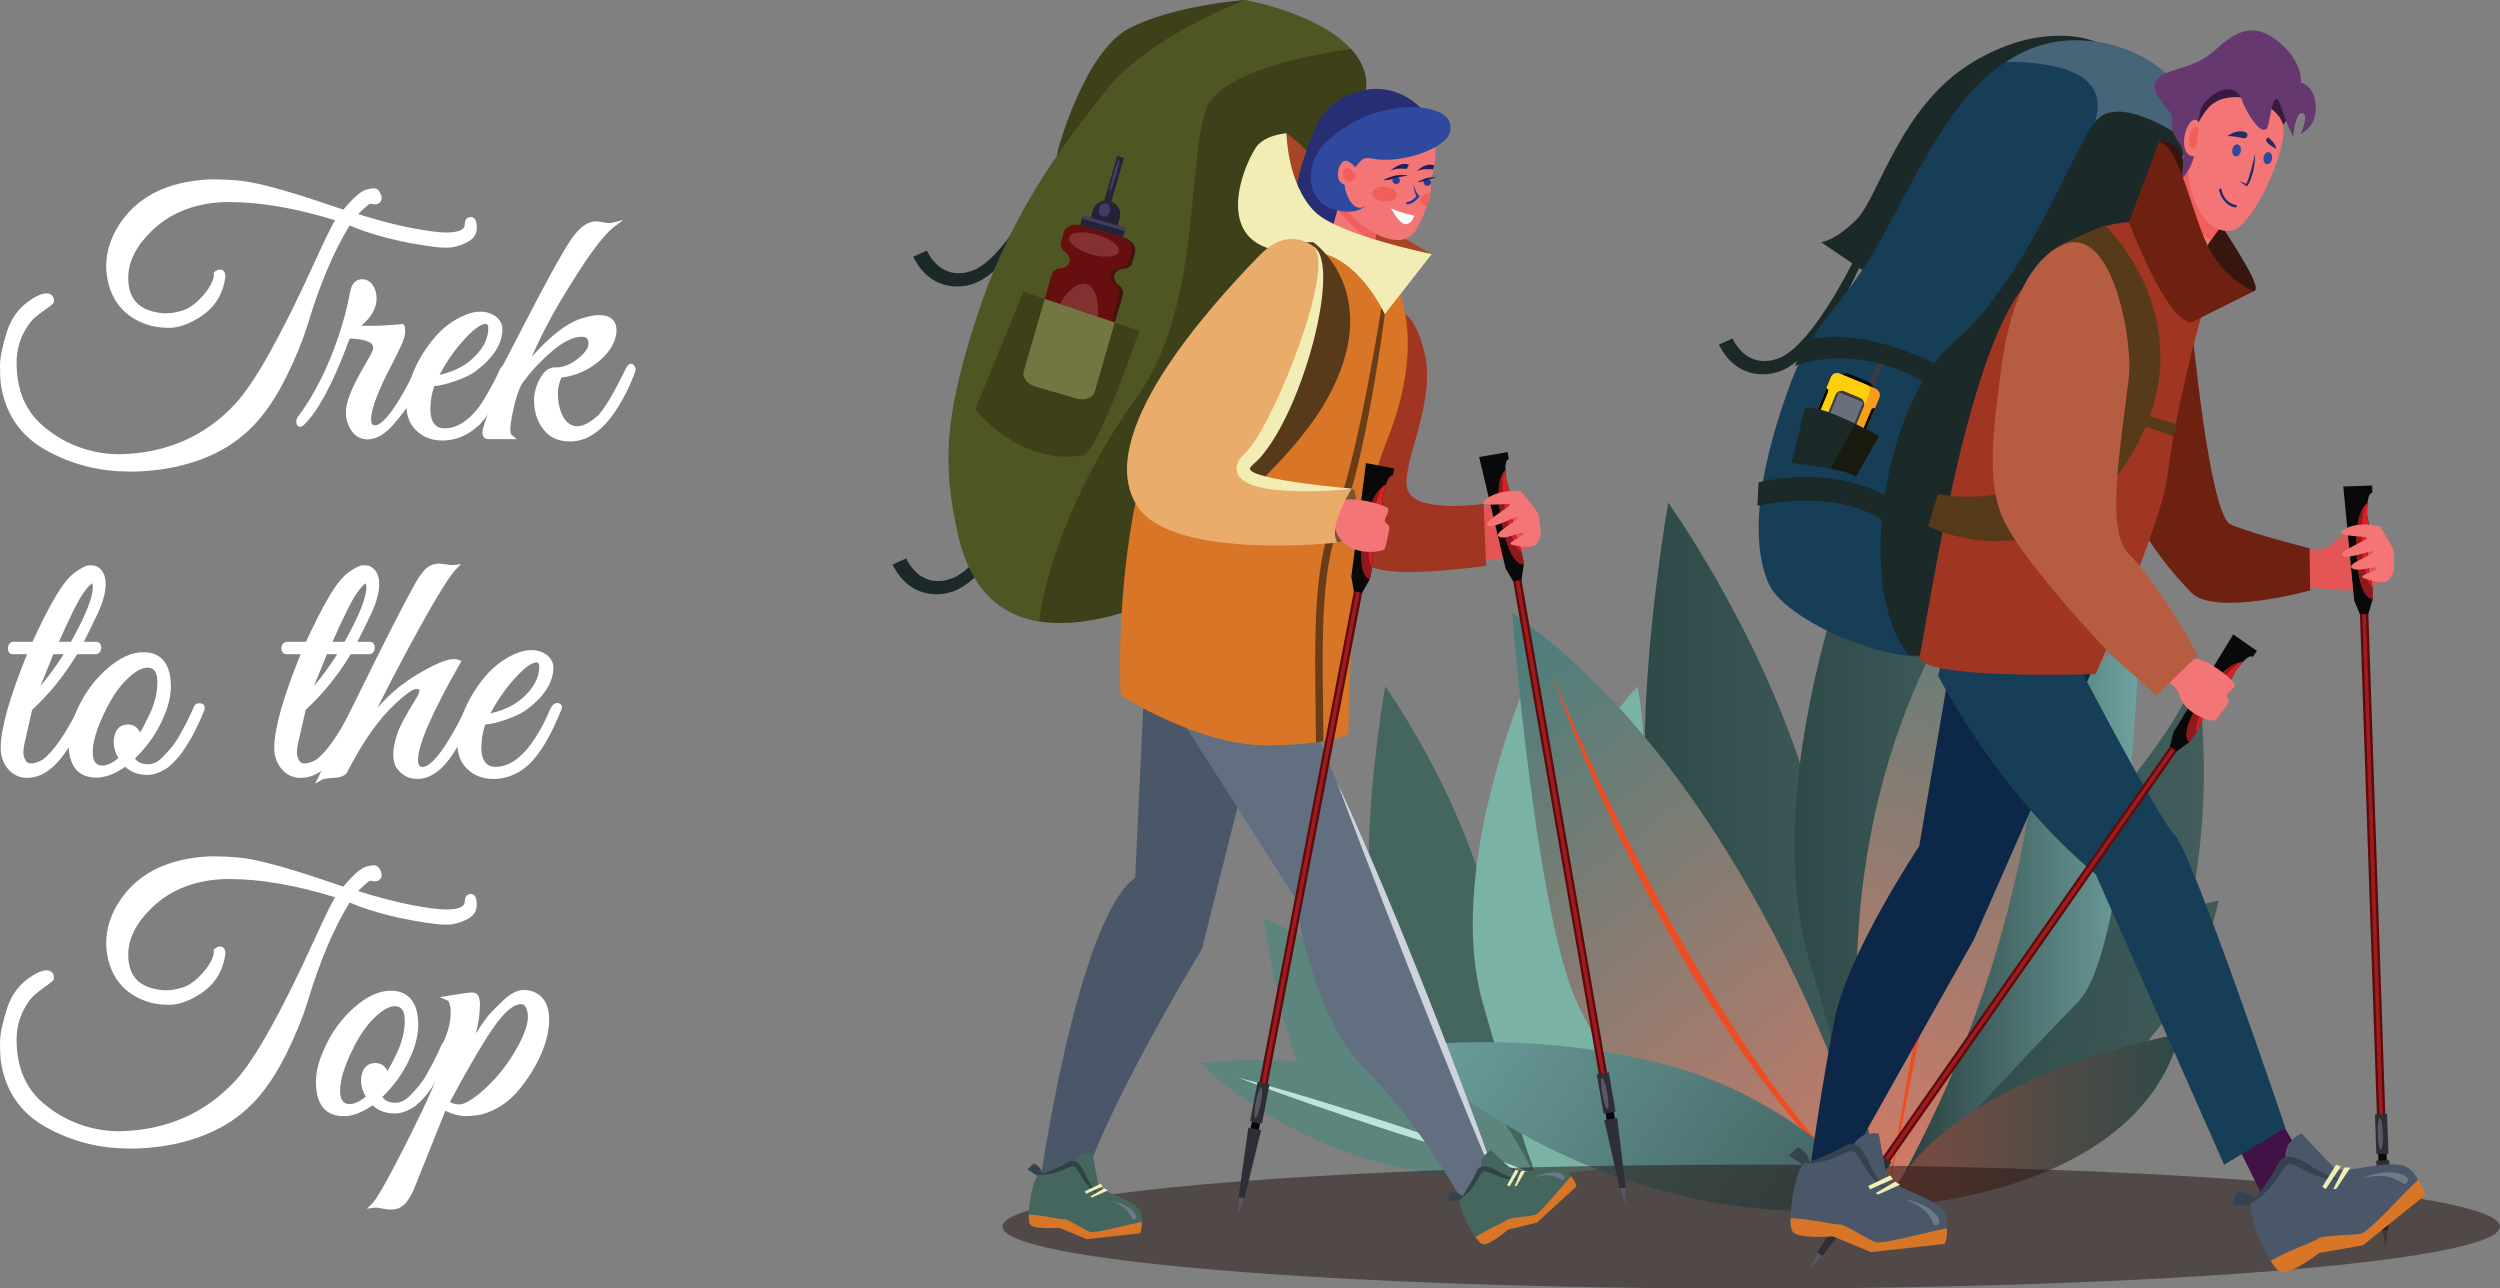 <?xml version="1.0" encoding="UTF-8"?>
<svg id="Layer_2" data-name="Layer 2" xmlns="http://www.w3.org/2000/svg" xmlns:xlink="http://www.w3.org/1999/xlink" viewBox="0 0 430.62 221.94">
  <rect x="0" y="0" width="430.62" height="221.94" fill="#808080" stroke="none"/>
  <defs>
    <style>
      .cls-1 {
        fill: url(#linear-gradient-2);
      }

      .cls-2 {
        fill: #da1f26;
      }

      .cls-3 {
        fill: #381a3f;
      }

      .cls-4 {
        fill: #fff;
      }

      .cls-5 {
        fill: #090909;
      }

      .cls-6 {
        fill: #5e0b0c;
      }

      .cls-7 {
        fill: url(#Untitled_Gradient_3);
      }

      .cls-8 {
        fill: url(#Untitled_Gradient_3-3);
      }

      .cls-9 {
        fill: #36160e;
      }

      .cls-10 {
        fill: #fecf0a;
      }

      .cls-11 {
        fill: #7ab2a6;
      }

      .cls-12 {
        fill: #374250;
      }

      .cls-13 {
        fill: #45655f;
      }

      .cls-14 {
        fill: #670f0f;
      }

      .cls-15 {
        fill: #6e7988;
      }

      .cls-16 {
        fill: #5b857d;
      }

      .cls-17 {
        fill: #6a6f7c;
      }

      .cls-18 {
        fill: #252c64;
      }

      .cls-19 {
        fill: #2f499f;
      }

      .cls-20 {
        fill: #401246;
      }

      .cls-21 {
        fill: #a03522;
      }

      .cls-22 {
        fill: #3e3940;
      }

      .cls-23 {
        fill: #737641;
      }

      .cls-24 {
        fill: #91191c;
      }

      .cls-25 {
        fill: #1b2a29;
      }

      .cls-26 {
        fill: #f37575;
      }

      .cls-27 {
        fill: #6e2011;
      }

      .cls-28 {
        fill: url(#Untitled_Gradient_3-4);
      }

      .cls-29 {
        fill: #163e56;
      }

      .cls-30 {
        fill: #2f2d36;
      }

      .cls-31 {
        fill: #8eaba5;
      }

      .cls-32 {
        fill: #2f4440;
      }

      .cls-33 {
        fill: #5a5664;
      }

      .cls-34 {
        fill: #a84526;
      }

      .cls-35 {
        fill: #9e1c20;
      }

      .cls-36 {
        fill: #221310;
        opacity: .5;
      }

      .cls-37 {
        fill: #605d92;
        opacity: .47;
      }

      .cls-38 {
        fill: #563a19;
      }

      .cls-39 {
        fill: #6b3d17;
      }

      .cls-40 {
        fill: #ced4de;
      }

      .cls-41 {
        fill: #d87527;
      }

      .cls-42 {
        fill: #e9ac6a;
      }

      .cls-43 {
        fill: #495769;
      }

      .cls-44 {
        fill: url(#linear-gradient-5);
      }

      .cls-45 {
        fill: #bee3dc;
      }

      .cls-46 {
        fill: #272e73;
      }

      .cls-47 {
        fill: #f2edb4;
      }

      .cls-48 {
        fill: #252238;
      }

      .cls-49 {
        fill: #ee4c23;
      }

      .cls-50 {
        fill: #505524;
      }

      .cls-51 {
        fill: #3d4019;
      }

      .cls-52 {
        fill: #755736;
      }

      .cls-53 {
        fill: #191a0e;
      }

      .cls-54 {
        fill: #e45556;
      }

      .cls-55 {
        fill: #253c97;
      }

      .cls-56 {
        fill: url(#linear-gradient-3);
      }

      .cls-57 {
        fill: #626f81;
      }

      .cls-58 {
        fill: url(#linear-gradient);
      }

      .cls-59 {
        fill: #476578;
      }

      .cls-60 {
        fill: #451211;
      }

      .cls-61 {
        fill: #b55c41;
      }

      .cls-62 {
        fill: url(#Untitled_Gradient_3-2);
      }

      .cls-63 {
        fill: #653870;
      }

      .cls-64 {
        fill: #0c2747;
      }

      .cls-65 {
        fill: #f99d1c;
      }

      .cls-66 {
        fill: #f15f5c;
      }

      .cls-67 {
        fill: url(#linear-gradient-4);
      }

      .cls-68 {
        fill: #010101;
      }

      .cls-69 {
        fill: #1d2056;
      }

      .cls-70 {
        fill: #29233a;
      }

      .cls-71 {
        fill: #833030;
      }
    </style>
    <linearGradient id="Untitled_Gradient_3" data-name="Untitled Gradient 3" x1="283.29" y1="147.26" x2="324.34" y2="147.26" gradientUnits="userSpaceOnUse">
      <stop offset="0" stop-color="#2d4a49"/>
      <stop offset="1" stop-color="#415e5d"/>
    </linearGradient>
    <linearGradient id="linear-gradient" x1="252.43" y1="118.1" x2="324.12" y2="211.66" gradientUnits="userSpaceOnUse">
      <stop offset="0" stop-color="#4c7e7c"/>
      <stop offset="1" stop-color="#d17a66"/>
    </linearGradient>
    <linearGradient id="Untitled_Gradient_3-2" data-name="Untitled Gradient 3" x1="309.13" y1="140.71" x2="339.71" y2="140.71" xlink:href="#Untitled_Gradient_3"/>
    <linearGradient id="Untitled_Gradient_3-3" data-name="Untitled Gradient 3" x1="324.13" y1="161.92" x2="379.62" y2="161.92" xlink:href="#Untitled_Gradient_3"/>
    <linearGradient id="linear-gradient-2" x1="356.88" y1="243.98" x2="246.27" y2="167.66" gradientUnits="userSpaceOnUse">
      <stop offset="0" stop-color="#233837"/>
      <stop offset="1" stop-color="#6fa2a0"/>
    </linearGradient>
    <linearGradient id="Untitled_Gradient_3-4" data-name="Untitled Gradient 3" x1="3289.01" y1="-511.47" x2="3373" y2="-511.47" gradientTransform="translate(-1669.09 257.11) rotate(7.88) scale(.6 .69)" xlink:href="#Untitled_Gradient_3"/>
    <linearGradient id="linear-gradient-3" x1="324.74" y1="158.27" x2="368.56" y2="158.27" xlink:href="#linear-gradient-2"/>
    <linearGradient id="linear-gradient-4" x1="347.81" y1="90.09" x2="322.28" y2="201.55" xlink:href="#linear-gradient"/>
    <linearGradient id="linear-gradient-5" x1="324.74" y1="193.01" x2="375.48" y2="193.01" gradientUnits="userSpaceOnUse">
      <stop offset="0" stop-color="#804b40"/>
      <stop offset="1" stop-color="#2d4a49"/>
    </linearGradient>
  </defs>
  <g id="Layer_1-2" data-name="Layer 1">
    <g>
      <g>
        <g>
          <path class="cls-4" d="m76.8,40.43c2.45,0,3.68-.59,3.68-1.78,0-.59.21-.89.62-.89s.62.49.62,1.45-.55,1.71-1.66,2.23c-1.11.51-2.09.77-2.94.77s-1.55-.04-2.11-.12c-5.82-.75-10.8-2.02-14.96-3.8-2.81,4.43-5.32,10.33-7.54,17.69-.83,2.65-2.01,5.52-3.53,8.61-1.52,3.09-3.17,5.63-4.93,7.63-1.76,2-3.79,3.63-6.08,4.9-4.51,2.45-9.83,3.68-15.96,3.68-4.99,0-9.65-1.23-14.01-3.68-4.27-2.41-6.77-6.13-7.48-11.16-.08-.67-.12-1.67-.12-3s.39-3.21,1.16-5.67c.77-2.45,2.23-4.31,4.36-5.58.87-.51,1.52-.77,1.96-.77.71,0,1.03.34.95,1.01-.16.2-.56.52-1.22.98-.65.45-1.28.93-1.87,1.42-.59.49-1.19,1.26-1.78,2.28-1.03,1.74-1.54,3.7-1.54,5.88,0,4.99,1.7,8.82,5.1,11.51,1.82,1.5,3.86,2.65,6.11,3.44,2.25.79,4.51,1.19,6.77,1.19h.3c8.19-.2,14.92-3.17,20.18-8.9,3.32-3.6,7.87-11.73,13.65-24.39,1.98-4.35,3.24-6.9,3.8-7.66-7-2.22-13.29-3.32-18.87-3.32s-10.11,1.68-13.59,5.04c-2.81,2.69-4.21,5.5-4.21,8.43,0,3.2,1.4,5.24,4.21,6.11.99.28,1.89.42,2.7.42s1.74-.15,2.79-.44c1.05-.3,2.06-.91,3.03-1.84.97-.93,1.7-1.85,2.2-2.76s.7-1.6.62-2.08v-.12c.32-.28.59-.37.83-.27.24.1.36.35.36.74-.4,3.09-1.96,5.4-4.69,6.94-1.66.99-3.21,1.48-4.63,1.48s-2.69-.2-3.8-.59c-3.24-1.15-5.3-3.34-6.17-6.59-.28-1.03-.42-2.04-.42-3.03,0-2.37.73-4.69,2.2-6.94,2.61-4.04,6.71-6.47,12.28-7.3,1.27-.2,2.47-.3,3.62-.3s2.48.06,4.01.18c1.52.12,3.54.51,6.05,1.19,2.51.67,5.08,1.45,7.72,2.34,2.63.89,4.2,1.41,4.72,1.57,1.94-2.37,3.38-3.58,4.33-3.62.2-.08.47-.12.8-.12s.6.28.8.83c.2.55.06.91-.41,1.07-.2.04-.46.02-.77-.06-.24-.16-.72.09-1.45.74-.73.65-1.28,1.2-1.63,1.63,3.72,1.19,6.98,2.05,9.79,2.58,2.81.53,4.83.8,6.05.8Z"/>
          <path class="cls-4" d="m22.02,81.21c-5.03,0-9.82-1.26-14.21-3.73-4.37-2.47-6.96-6.32-7.69-11.46-.08-.7-.12-1.7-.12-3.06s.4-3.31,1.18-5.79c.8-2.54,2.33-4.5,4.55-5.81,1.84-1.09,2.77-.98,3.27-.43.23.26.32.62.27,1.07v.12s-.09.09-.09.09c-.12.15-.38.42-1.3,1.06-.64.44-1.26.92-1.84,1.4-.55.46-1.12,1.19-1.69,2.17-.99,1.67-1.49,3.58-1.49,5.67,0,4.83,1.66,8.59,4.95,11.19,1.78,1.47,3.79,2.6,5.99,3.38,2.2.77,4.43,1.16,6.63,1.16h.3c8.02-.19,14.71-3.14,19.87-8.77,3.28-3.55,7.85-11.72,13.58-24.28,1.7-3.74,2.86-6.13,3.53-7.25-6.73-2.08-12.86-3.14-18.23-3.14s-9.92,1.66-13.3,4.93c-2.71,2.6-4.09,5.33-4.09,8.13,0,3.03,1.28,4.9,3.92,5.71.94.26,1.81.4,2.58.4s1.67-.14,2.68-.43c.98-.28,1.94-.86,2.85-1.74.93-.9,1.65-1.79,2.12-2.66.56-1.02.62-1.55.58-1.81v-.38s.14-.12.14-.12c.55-.48.99-.45,1.26-.34.28.12.61.41.61,1.13-.42,3.26-2.06,5.7-4.9,7.31-1.71,1.02-3.34,1.54-4.83,1.54s-2.79-.21-3.94-.62c-3.37-1.19-5.53-3.5-6.44-6.87-.28-1.06-.43-2.11-.43-3.14,0-2.45.76-4.86,2.26-7.17,2.67-4.12,6.9-6.64,12.57-7.48,1.28-.2,2.52-.3,3.68-.3s2.51.06,4.04.18c1.54.12,3.6.52,6.13,1.2,2.53.68,5.13,1.47,7.74,2.35,2.3.78,3.76,1.27,4.44,1.49,1.93-2.33,3.33-3.46,4.39-3.55.24-.08.53-.12.89-.12s.87.19,1.19,1.11c.15.41.15.76,0,1.05-.13.26-.36.45-.68.56-.31.06-.63.04-1.01-.05l-.12-.05s-.24.07-.95.7c-.47.42-.86.79-1.17,1.12,3.44,1.08,6.51,1.88,9.13,2.38,2.77.53,4.78.79,5.97.79,2.17,0,3.26-.46,3.26-1.36,0-1.18.73-1.31,1.04-1.31.69,0,1.04.63,1.04,1.87,0,1.14-.64,2.02-1.9,2.6-1.16.54-2.2.81-3.11.81s-1.6-.04-2.17-.12c-5.67-.73-10.62-1.97-14.73-3.69-2.7,4.35-5.16,10.16-7.3,17.29-.83,2.66-2.03,5.57-3.56,8.67-1.53,3.11-3.21,5.7-4.99,7.72-1.78,2.02-3.87,3.7-6.19,4.98-4.55,2.48-9.99,3.73-16.17,3.73Zm-14.12-29.85c-.25,0-.75.12-1.75.71-2.04,1.21-3.44,3-4.18,5.35-.75,2.4-1.14,4.27-1.14,5.54s.04,2.3.12,2.95c.69,4.86,3.13,8.51,7.27,10.84,4.27,2.41,8.91,3.63,13.8,3.63,6.03,0,11.34-1.22,15.77-3.63,2.24-1.24,4.25-2.85,5.97-4.81,1.73-1.96,3.36-4.5,4.87-7.54,1.51-3.06,2.69-5.93,3.51-8.55,2.21-7.36,4.77-13.34,7.58-17.78l.19-.3.33.14c4.1,1.76,9.1,3.03,14.85,3.77.53.08,1.22.12,2.05.12.79,0,1.72-.25,2.76-.73.96-.44,1.42-1.05,1.42-1.85,0-.9-.19-1.04-.19-1.04-.08,0-.22,0-.22.47,0,1.46-1.38,2.2-4.1,2.2-1.26,0-3.27-.26-6.13-.81-2.81-.53-6.12-1.41-9.84-2.59l-.58-.19.39-.47c.37-.45.94-1.02,1.68-1.68.63-.56,1.35-1.09,1.88-.82.28.07.45.06.54.04.02-.01.12-.05.15-.12.04-.07.02-.22-.04-.4-.12-.35-.28-.55-.41-.55-.35,0-.55.05-.65.09l-.14.03c-.46.02-1.6.5-4.03,3.47l-.18.22-.27-.08c-.51-.16-2.06-.67-4.73-1.58-2.59-.88-5.18-1.66-7.69-2.34-2.47-.66-4.49-1.06-5.98-1.17-1.51-.12-2.84-.18-3.97-.18s-2.32.1-3.56.29c-5.43.81-9.47,3.2-12,7.11-1.41,2.18-2.13,4.44-2.13,6.72,0,.95.14,1.93.4,2.92.84,3.13,2.77,5.19,5.91,6.3,1.06.38,2.29.57,3.66.57s2.83-.48,4.42-1.43c2.64-1.49,4.11-3.66,4.49-6.64,0-.02-.01-.27-.1-.31-.05-.02-.14,0-.24.08.06.51-.17,1.25-.68,2.2-.51.94-1.28,1.91-2.27,2.86-1.01.97-2.09,1.63-3.2,1.94-1.08.31-2.06.46-2.9.46s-1.79-.14-2.81-.43c-3-.93-4.52-3.12-4.52-6.51,0-3.03,1.46-5.97,4.34-8.73,3.55-3.42,8.22-5.16,13.88-5.16s11.99,1.12,19,3.34l.56.18-.35.47c-.53.72-1.8,3.28-3.75,7.58-5.77,12.64-10.39,20.89-13.72,24.5-5.32,5.8-12.21,8.84-20.47,9.04h-.31c-2.29,0-4.62-.41-6.9-1.21-2.29-.8-4.39-1.99-6.24-3.51-3.48-2.76-5.26-6.74-5.26-11.84,0-2.24.54-4.29,1.6-6.09.61-1.06,1.24-1.87,1.87-2.39.6-.5,1.24-.99,1.9-1.45.63-.44.92-.68,1.05-.81,0-.11-.01-.23-.07-.29-.07-.08-.24-.13-.47-.13Z"/>
        </g>
        <g>
          <path class="cls-4" d="m64.45,51.41c0,1.78-1.13,3.46-3.38,5.05.79.04,1.85.06,3.17.06s3-.1,5.01-.3c.08.12.12.44.12.95s-.24,1.28-.71,2.28c-.47,1.01-.9,1.88-1.28,2.61-.38.73-.73,1.42-1.07,2.08-.34.65-.71,1.45-1.13,2.4-.42.95-.76,1.82-1.04,2.61-.99,3.01-.83,4.51.48,4.51,1.66,0,4.11-3.3,7.36-9.91.28-.51.5-.71.68-.59s.27.27.27.44-.26.79-.77,1.84c-.51,1.05-1.07,2.13-1.66,3.23-.59,1.11-1.52,2.39-2.79,3.86-1.5,1.82-2.95,2.73-4.33,2.73-1.54,0-2.61-.93-3.21-2.79-.12-.36-.18-.89-.18-1.6s.23-1.66.68-2.85c.45-1.19,1.18-2.63,2.17-4.33.99-1.7,1.54-2.7,1.66-3s.18-.58.18-.86c0-1.23-1.58-1.88-4.75-1.96l-.71,1.9c-2.49,6.53-4.89,10.9-7.18,13.12-.4.36-.59.24-.59-.36,0-.12.04-.26.12-.42,2.22-2.93,4.13-6.39,5.76-10.39,1.62-4,2.75-7.79,3.38-11.39.24-1.23.79-1.84,1.66-1.84s1.5.55,1.9,1.66c.12.36.18.77.18,1.25Z"/>
          <path class="cls-4" d="m63.39,75.69c-1.74,0-2.95-1.04-3.6-3.08-.13-.4-.2-.97-.2-1.73s.23-1.75.71-3c.46-1.2,1.2-2.68,2.19-4.39,1.21-2.09,1.56-2.75,1.64-2.94.1-.25.15-.48.15-.71,0-1.13-2.13-1.46-4.05-1.53l-.61,1.62c-2.5,6.56-4.95,11.02-7.28,13.27-.33.3-.63.38-.89.27-.41-.18-.41-.72-.41-.92,0-.18.05-.38.16-.6,2.22-2.95,4.14-6.41,5.74-10.36,1.6-3.95,2.73-7.75,3.36-11.31.35-1.81,1.32-2.18,2.07-2.18s1.72.34,2.29,1.94c.14.41.2.87.2,1.39,0,1.64-.88,3.21-2.62,4.67.58.01,1.25.02,2,.02,1.31,0,2.98-.1,4.97-.3l.25-.02.14.21c.1.15.19.39.19,1.18,0,.58-.25,1.39-.75,2.46-.48,1.01-.9,1.89-1.28,2.62l-1.07,2.08c-.33.64-.71,1.44-1.12,2.38-.41.94-.76,1.81-1.03,2.58-.85,2.6-.64,3.46-.43,3.74.07.09.19.21.51.21.83,0,2.85-1.26,6.99-9.68.28-.52.52-.77.8-.84.17-.04.34-.01.49.08.37.25.45.57.45.79,0,.18-.06.49-.81,2.02-.53,1.07-1.09,2.17-1.67,3.25-.61,1.13-1.56,2.45-2.84,3.93-1.57,1.9-3.14,2.87-4.65,2.87Zm-3.73-18.23h.3c1.27.04,5.15.14,5.15,2.38,0,.33-.07.67-.21,1.02-.05.12-.19.48-1.69,3.05-.98,1.68-1.69,3.12-2.14,4.27-.43,1.13-.65,2.04-.65,2.7s.05,1.16.16,1.47c.54,1.69,1.46,2.5,2.81,2.5,1.25,0,2.6-.87,4.01-2.58,1.25-1.44,2.17-2.71,2.74-3.79.58-1.07,1.13-2.16,1.65-3.22.44-.9.62-1.32.68-1.52-.03.06-.08.12-.12.21-4.46,9.08-6.55,10.13-7.73,10.13-.65,0-1-.3-1.19-.56-.55-.75-.44-2.18.32-4.5.28-.8.63-1.69,1.05-2.65.42-.95.8-1.77,1.14-2.43l1.07-2.08c.37-.73.8-1.59,1.27-2.6.56-1.18.67-1.8.67-2.11,0-.23,0-.39-.02-.5-3.83.36-6.36.28-7.89.2l-1.21-.06.99-.7c2.13-1.49,3.21-3.07,3.21-4.7,0-.43-.05-.8-.16-1.11-.49-1.38-1.25-1.38-1.5-1.38-.41,0-.99.16-1.25,1.5-.64,3.61-1.78,7.47-3.41,11.47-1.63,4.01-3.58,7.54-5.81,10.48-.01.04-.02.07-.03.1,2.2-2.19,4.54-6.51,6.96-12.85l.82-2.17Z"/>
        </g>
        <g>
          <path class="cls-4" d="m74.54,66.07c-.55,1.35-.83,2.85-.83,4.51,0,1.11.25,1.99.74,2.64.49.65,1.2.98,2.11.98,3.6,0,6.86-3.38,9.79-10.15.28-.63.61-.91,1.01-.83.16.04.24.14.24.3s-.44,1.2-1.34,3.12c-.89,1.92-1.79,3.47-2.7,4.66-2.02,2.77-4.51,4.16-7.48,4.16-1.58,0-2.93-.51-4.04-1.54-1.11-1.03-1.66-2.43-1.66-4.21s.42-3.67,1.28-5.67c.85-2,2.01-3.86,3.47-5.58,1.46-1.72,3.15-2.98,5.05-3.77.91-.4,1.78-.59,2.61-.59s1.6.24,2.32.71c.67.55,1.01,1.17,1.01,1.84,0,2.37-1.42,4.65-4.27,6.83-.87.67-2.1,1.28-3.68,1.81-1.58.53-2.79.8-3.62.8Zm9.97-9.5c0-.79-.32-1.19-.95-1.19-1.11,0-2.79,1.36-5.05,4.1-1.35,1.66-2.53,3.52-3.56,5.58.67,0,1.65-.24,2.94-.71,1.29-.47,2.4-1.11,3.35-1.9,2.18-1.86,3.26-3.82,3.26-5.88Z"/>
          <path class="cls-4" d="m76.09,75.87c-1.68,0-3.14-.56-4.32-1.65-1.19-1.11-1.79-2.63-1.79-4.52s.44-3.79,1.31-5.83c.86-2.03,2.05-3.94,3.54-5.69,1.5-1.76,3.25-3.07,5.2-3.88,1.93-.84,3.78-.87,5.32.16.8.66,1.19,1.39,1.19,2.19,0,2.5-1.49,4.91-4.44,7.16-.9.7-2.18,1.33-3.8,1.87-1.47.5-2.61.76-3.47.81-.47,1.23-.7,2.6-.7,4.1,0,1.01.22,1.81.66,2.39.41.55,1,.81,1.78.81,3.4,0,6.57-3.33,9.41-9.9.45-1.04,1.06-1.16,1.47-1.07.36.09.57.36.57.71,0,.15,0,.33-1.37,3.29-.9,1.93-1.82,3.53-2.75,4.74-2.08,2.86-4.71,4.32-7.81,4.32Zm6.71-21.37c-.77,0-1.59.19-2.45.56-1.84.76-3.48,1.99-4.89,3.66-1.43,1.68-2.57,3.52-3.41,5.47-.82,1.94-1.24,3.79-1.24,5.5s.5,2.95,1.53,3.91c1.04.96,2.26,1.43,3.75,1.43,2.85,0,5.19-1.3,7.14-3.98.89-1.17,1.79-2.71,2.66-4.59.83-1.78,1.13-2.51,1.24-2.81-.15.08-.29.34-.39.57-2.99,6.9-6.41,10.4-10.17,10.4-1.04,0-1.86-.38-2.44-1.14-.55-.72-.83-1.7-.83-2.89,0-1.71.29-3.28.86-4.67l.11-.26h.28c.78,0,1.95-.26,3.49-.78,1.53-.52,2.73-1.1,3.56-1.74,2.73-2.08,4.11-4.27,4.11-6.5,0-.55-.28-1.04-.86-1.52-.61-.41-1.3-.62-2.05-.62Zm-7.83,10.98h-.67l.3-.6c1.04-2.08,2.25-3.98,3.61-5.65,2.4-2.9,4.1-4.25,5.37-4.25.41,0,1.37.16,1.37,1.6,0,2.18-1.15,4.26-3.41,6.19-.99.82-2.15,1.48-3.48,1.97-1.34.5-2.35.74-3.08.74Zm8.61-9.67c-.67,0-2.03.68-4.72,3.94-1.17,1.44-2.23,3.06-3.16,4.82.55-.1,1.25-.31,2.07-.61,1.24-.46,2.32-1.07,3.23-1.83,2.07-1.77,3.11-3.64,3.11-5.56,0-.77-.32-.77-.53-.77Z"/>
        </g>
        <g>
          <path class="cls-4" d="m101.78,59.19c0-1.07-.53-1.6-1.6-1.6-1.58,0-3.41.9-5.49,2.7-2.08,1.8-3.81,3.69-5.19,5.67-.59,1.15-1.08,2.59-1.45,4.33-.38,1.74-.56,2.95-.56,3.62s.12,1.11.36,1.31h-3.74c-.59,0-.74-.52-.44-1.57.3-1.05.7-2.19,1.22-3.41.51-1.23,1.16-2.64,1.93-4.24.77-1.6,1.34-2.82,1.69-3.65-3.24,6.13-5.34,9.65-6.29,10.56-.4.36-.59.24-.59-.36,0-.12.04-.26.12-.42,1.39-1.82,4.14-6.77,8.28-14.84,4.13-8.07,7.03-13.35,8.69-15.85,1.34-1.94,2.65-2.91,3.92-2.91h.36s.39.06,1.04.18c.65.12,1.14.14,1.45.06-1.46,1.11-3.48,3.65-6.05,7.63-2.57,3.98-4.61,7.46-6.11,10.45-1.5,2.99-2.51,5.25-3.03,6.8,3.6-4.47,6.82-7.24,9.67-8.31,1.34-.43,2.41-.65,3.21-.65,1.74,0,2.61.73,2.61,2.2,0,.48-.1,1.01-.3,1.6-.55,1.5-1.69,2.86-3.41,4.07-1.72,1.21-3.61,1.91-5.67,2.11-.48,1.11-.71,2.13-.71,3.06s.1,1.77.3,2.52c.48,1.9,1.36,3.07,2.67,3.5.28.08.55.12.83.12,1.11,0,2.41-.69,3.92-2.08,1.23-1.34,2.83-4.06,4.81-8.13.28-.51.49-.68.65-.5.16.18.24.35.24.5s-.3.93-.89,2.31c-.59,1.39-1.42,2.91-2.49,4.57-2.26,3.4-4.75,5.1-7.48,5.1-1.66,0-2.95-.47-3.86-1.42-1.31-1.34-1.96-3.1-1.96-5.28,0-1.11.3-2.23.89-3.38.59-1.15,1.29-1.76,2.08-1.84h.36c1.38,0,2.74-.53,4.07-1.6,1.33-1.07,1.99-2.04,1.99-2.91Z"/>
          <path class="cls-4" d="m98.22,76.04c-1.77,0-3.17-.52-4.16-1.55-1.37-1.42-2.07-3.29-2.07-5.57,0-1.17.31-2.37.94-3.57.66-1.27,1.47-1.97,2.41-2.06h.4c1.28,0,2.56-.51,3.8-1.51,1.22-.98,1.83-1.85,1.83-2.58,0-.84-.34-1.19-1.19-1.19-1.47,0-3.23.87-5.22,2.6-2.04,1.77-3.77,3.65-5.12,5.59-.55,1.06-1.02,2.49-1.39,4.18-.37,1.7-.55,2.89-.55,3.53,0,.77.17.96.21.99l.89.74h-4.89c-.43,0-.67-.2-.79-.36-.27-.36-.29-.91-.05-1.74.23-.8.52-1.66.87-2.56-.71,1.13-1.25,1.87-1.63,2.23-.33.3-.62.38-.89.27-.41-.18-.41-.72-.41-.92,0-.18.05-.38.16-.6,1.4-1.86,4.18-6.83,8.28-14.84,4.12-8.05,7.06-13.39,8.72-15.89,1.45-2.08,2.84-3.09,4.26-3.09h.36c.05,0,.1,0,1.11.18.74.14,1.1.11,1.28.07l1.98-.5-1.63,1.23c-1.42,1.07-3.42,3.6-5.96,7.52-2.55,3.94-4.6,7.44-6.09,10.41-.86,1.7-1.55,3.17-2.09,4.41,3-3.39,5.75-5.57,8.22-6.5,1.42-.46,2.51-.68,3.35-.68,2.5,0,3.03,1.42,3.03,2.61,0,.52-.11,1.1-.32,1.73-.59,1.59-1.79,3.02-3.57,4.27-1.7,1.19-3.59,1.92-5.62,2.15-.39.97-.59,1.86-.59,2.67,0,.89.1,1.71.28,2.42.44,1.77,1.23,2.82,2.4,3.21,1.13.33,2.58-.25,4.33-1.87,1.17-1.28,2.76-3.99,4.71-8.01.29-.53.53-.77.83-.8.19-.02.38.05.51.2.23.26.34.52.34.78,0,.14,0,.32-.92,2.48-.6,1.4-1.45,2.96-2.52,4.63-2.33,3.51-4.96,5.29-7.83,5.29Zm-2.85-11.93c-.6.06-1.19.61-1.71,1.61-.56,1.08-.84,2.16-.84,3.19,0,2.05.62,3.73,1.84,4.99.84.87,2,1.3,3.56,1.3,2.57,0,4.97-1.65,7.13-4.92,1.05-1.63,1.88-3.15,2.46-4.5.63-1.47.8-1.96.84-2.12-.03.04-.06.1-.09.16-2.01,4.13-3.6,6.83-4.87,8.21-2.04,1.88-3.66,2.52-5.17,2.08-1.46-.49-2.45-1.76-2.96-3.8-.2-.77-.31-1.66-.31-2.62s.25-2.07.75-3.22l.1-.23.25-.02c1.98-.19,3.82-.87,5.47-2.03,1.64-1.15,2.74-2.45,3.26-3.87.18-.53.27-1.03.27-1.46,0-.83-.25-1.78-2.19-1.78-.74,0-1.78.21-3.08.63-2.52.95-5.42,3.34-8.62,7.13.9-.99,1.89-1.95,2.96-2.89,2.15-1.86,4.08-2.8,5.76-2.8,1.3,0,2.02.72,2.02,2.02,0,1.01-.7,2.07-2.14,3.23-1.4,1.12-2.85,1.69-4.33,1.69h-.36Zm-7.25-1.98l.75.36c-.36.83-.91,2.03-1.7,3.67-.77,1.6-1.42,3.02-1.92,4.22-.5,1.2-.91,2.33-1.2,3.37-.23.8-.1.99-.09,1.01.02.03.1.03.13.03h3.06c-.06-.25-.09-.54-.09-.89,0-.71.19-1.93.57-3.71.38-1.77.88-3.26,1.49-4.44.08-.12.17-.24.25-.35l-.24.29.73-2.19c.52-1.55,1.54-3.86,3.05-6.85,1.5-2.99,3.57-6.52,6.14-10.48,2.15-3.33,3.9-5.63,5.29-6.98-.13-.02-.27-.04-.42-.07-.58-.11-.92-.17-.99-.17h-.27c-1.18,0-2.38.92-3.63,2.73-1.64,2.46-4.56,7.78-8.67,15.8-4.19,8.17-6.91,13.05-8.32,14.9-.01.03-.02.07-.03.1.96-1.03,3.01-4.5,6.09-10.34Z"/>
        </g>
        <g>
          <path class="cls-4" d="m.54,128.77c0-3.28,1.58-8.78,4.75-16.5h-3.09c-.2,0-.33-.11-.39-.33-.06-.22-.04-.44.06-.65.1-.22.25-.33.44-.33h3.56c1.42-3.13,2.75-5.74,3.98-7.83,1.23-2.1,2.35-3.51,3.38-4.24,1.03-.73,1.77-1.1,2.23-1.1s.78.04.98.12c.91.44,1.36,1.34,1.36,2.7s-.46,3.02-1.36,4.96c-.91,1.94-1.8,3.74-2.67,5.4h2.85c.2,0,.33.11.39.33.06.22.04.44-.06.65-.1.22-.25.33-.44.33h-3.44c-2.18,3.68-4.81,6.94-7.89,9.79l-1.37,6.05c-.12.51-.18,1.02-.18,1.51s.14,1,.41,1.51c.28.51.71.77,1.31.77.67,0,1.42-.24,2.26-.71,1.9-1.42,4-4.41,6.29-8.96.16-.36.35-.57.56-.65.22-.08.35-.03.39.15.04.18-.02.47-.18.86-1.31,2.73-2.33,4.67-3.09,5.82-2.14,3.44-4.41,5.16-6.82,5.16-1.23,0-2.24-.45-3.03-1.36-.79-.91-1.19-2.06-1.19-3.44Zm11.16-16.5h-2.79c-.48,1.11-1.54,3.74-3.21,7.89,2.14-2.22,4.13-4.85,5.99-7.89Zm.77-1.31c2.61-4.67,3.92-7.91,3.92-9.73,0-.79-.14-1.19-.42-1.19-.44,0-1.1.63-1.99,1.9-.89,1.27-2.38,4.27-4.48,9.02h2.97Z"/>
          <path class="cls-4" d="m4.75,134c-1.35,0-2.47-.51-3.34-1.51-.85-.98-1.29-2.23-1.29-3.72,0-3.24,1.53-8.65,4.54-16.08h-2.47c-.39,0-.68-.24-.79-.63-.09-.31-.06-.63.08-.94.23-.5.61-.57.82-.57h3.29c1.38-3.02,2.69-5.59,3.88-7.63,1.27-2.17,2.41-3.6,3.5-4.37,1.13-.8,1.91-1.18,2.47-1.18.51,0,.88.05,1.13.15,1.09.52,1.63,1.56,1.63,3.09,0,1.42-.47,3.15-1.4,5.13-.8,1.7-1.59,3.31-2.36,4.81h2.16c.38,0,.68.24.79.63.09.31.06.63-.08.94-.23.5-.61.57-.82.57h-3.21c-2.14,3.58-4.75,6.8-7.75,9.59l-1.34,5.93c-.11.48-.17.96-.17,1.42,0,.42.12.87.36,1.32.2.38.5.55.94.55.6,0,1.29-.22,2.05-.66,1.79-1.35,3.87-4.32,6.13-8.79.19-.44.46-.74.79-.86.24-.09.45-.08.62.01.11.06.26.19.31.43.06.27,0,.62-.2,1.11-1.32,2.76-2.37,4.73-3.12,5.89-2.2,3.55-4.62,5.35-7.17,5.35Zm-2.43-22.61s-.04.03-.07.08c-.06.13-.07.25-.04.37l3.69.02-.24.57c-3.13,7.63-4.72,13.13-4.72,16.34,0,1.29.35,2.33,1.08,3.17.71.82,1.6,1.22,2.71,1.22,2.25,0,4.43-1.67,6.47-4.97.74-1.13,1.77-3.08,3.06-5.78.02-.06.04-.11.06-.16-.02.04-.05.09-.07.15-2.36,4.67-4.45,7.65-6.42,9.13-.93.54-1.76.8-2.51.8s-1.32-.34-1.67-.99c-.31-.57-.46-1.15-.46-1.71,0-.52.06-1.06.19-1.61l1.39-6.18.1-.09c3.04-2.81,5.67-6.07,7.82-9.7l.12-.2h3.68s.04-.02.07-.08c.06-.13.07-.25.04-.37l-3.52-.02.32-.61c.86-1.65,1.76-3.46,2.66-5.39.88-1.87,1.33-3.48,1.33-4.78,0-1.2-.37-1.96-1.13-2.32-.06-.02-.28-.08-.8-.08-.2,0-.74.13-1.98,1.02-.98.7-2.08,2.08-3.27,4.11-1.21,2.07-2.54,4.7-3.96,7.8l-.11.24h-3.83Zm2.21,10.6l.79-1.98c1.66-4.14,2.73-6.8,3.21-7.9l.11-.25h3.81l-.39.63c-1.87,3.06-3.9,5.74-6.05,7.97l-1.48,1.53Zm4.66-9.3c-.41.98-1.16,2.81-2.23,5.48,1.39-1.63,2.73-3.47,4-5.48h-1.77Zm3.53-1.31h-3.85l.26-.58c2.09-4.74,3.61-7.8,4.52-9.09,1.01-1.44,1.73-2.08,2.33-2.08.83,0,.83,1.21.83,1.6,0,1.91-1.3,5.16-3.97,9.94l-.12.21Zm-2.57-.83h2.08c2.49-4.47,3.75-7.6,3.75-9.32,0-.44-.05-.66-.08-.75-.17.07-.63.38-1.57,1.7-.84,1.19-2.24,4.01-4.18,8.37Z"/>
        </g>
        <g>
          <path class="cls-4" d="m24.69,112.75c2.89,0,4.33,1.82,4.33,5.46,0,1.66-.44,3.44-1.31,5.34-1.11,2.57-2.77,4.91-4.98,7,.51.99,1.44,1.48,2.79,1.48,1.07,0,2.08-.53,3.03-1.6,1.19-1.23,2.04-2.3,2.55-3.23.51-.93.89-1.61,1.13-2.05.24-.43.54-1.06.92-1.87.38-.81.6-1.31.68-1.48.08-.18.22-.27.42-.27.39-.04.59.1.59.42,0,.12-.04.26-.12.41l-.36.83c-.24.55-.42.95-.53,1.19s-.33.66-.62,1.28-.55,1.1-.77,1.45-.51.83-.89,1.42c-.38.59-.71,1.07-1.01,1.42s-.66.75-1.1,1.19c-.44.44-.85.77-1.25,1.01-.99.59-1.92.89-2.79.89-1.62,0-2.89-.51-3.8-1.54-1.82,1.35-3.5,2.02-5.04,2.02-2.89,0-4.33-1.82-4.33-5.46,0-1.66.43-3.44,1.31-5.34,1.19-2.77,2.86-5.12,5.01-7.06,2.16-1.94,4.2-2.91,6.14-2.91Zm.65,1.84c-1.07,0-2.34.71-3.8,2.14-1.46,1.42-2.77,3.36-3.92,5.82-1.39,2.85-2.08,5.18-2.08,7s.69,2.73,2.08,2.73c.99,0,2.1-.53,3.32-1.6-.63-.91-.95-1.88-.95-2.91.08-1.7.77-2.55,2.08-2.55.51,0,.94.18,1.28.53.34.36.5.68.5.98s-.04.6-.12.92c.67-.99,1.44-2.39,2.31-4.21.99-2.02,1.48-4,1.48-5.93s-.73-2.91-2.2-2.91Z"/>
          <path class="cls-4" d="m16.56,133.94c-2.17,0-4.75-1.02-4.75-5.88,0-1.72.45-3.57,1.34-5.51,1.2-2.8,2.92-5.23,5.11-7.2,2.22-2,4.38-3.01,6.42-3.01,2.17,0,4.75,1.02,4.75,5.88,0,1.71-.45,3.57-1.34,5.52-1.08,2.51-2.71,4.83-4.84,6.9.46.67,1.2,1,2.26,1,.95,0,1.84-.48,2.72-1.46,1.17-1.2,2-2.26,2.5-3.16.51-.93.89-1.61,1.13-2.05.23-.42.53-1.02.91-1.84.37-.81.6-1.3.68-1.48.14-.33.43-.51.8-.51.3-.03.57.04.76.21.12.1.25.3.25.62,0,.18-.05.39-.16.6l-.34.81c-.24.57-.42.97-.55,1.21-.12.24-.33.66-.62,1.27-.3.62-.56,1.12-.79,1.49-.22.36-.52.84-.89,1.43-.39.62-.73,1.1-1.04,1.47-.31.37-.68.78-1.12,1.21-.46.46-.9.82-1.33,1.07-1.05.63-2.06.95-3,.95-1.59,0-2.88-.47-3.85-1.41-1.77,1.25-3.45,1.88-4.99,1.88Zm8.13-20.77c-1.82,0-3.8.94-5.86,2.8-2.1,1.89-3.75,4.22-4.91,6.92-.85,1.84-1.27,3.58-1.27,5.18,0,3.39,1.28,5.04,3.92,5.04,1.44,0,3.06-.65,4.8-1.94l.31-.23.25.29c.83.94,1.97,1.4,3.49,1.4.79,0,1.66-.28,2.58-.83.36-.22.76-.54,1.17-.95s.78-.81,1.07-1.16c.28-.34.61-.8.98-1.38.37-.59.67-1.06.89-1.42.21-.35.47-.83.75-1.42.3-.62.51-1.04.63-1.28.12-.23.29-.62.52-1.16l.36-.83c.08-.16.09-.23.09-.25.03,0,0,0-.05,0-.02,0-.05,0-.08,0-.16.2-.38.7-.76,1.51-.39.84-.69,1.46-.93,1.89-.24.44-.61,1.12-1.13,2.05-.53.96-1.41,2.08-2.62,3.32-1.02,1.14-2.14,1.73-3.33,1.73-1.51,0-2.57-.58-3.16-1.71l-.14-.28.23-.22c2.16-2.05,3.81-4.36,4.89-6.87.85-1.84,1.27-3.58,1.27-5.18,0-3.39-1.28-5.04-3.92-5.04Zm-7.06,19.53c-1.14,0-2.49-.55-2.49-3.15,0-1.88.71-4.29,2.12-7.19,1.16-2.48,2.51-4.48,4-5.93,1.56-1.52,2.9-2.25,4.09-2.25s2.61.58,2.61,3.32c0,1.99-.51,4.05-1.53,6.12-.87,1.83-1.66,3.26-2.34,4.26l-1.31,1.93.57-2.27c.07-.28.11-.56.11-.82,0-.18-.14-.42-.39-.69s-.58-.4-.97-.4c-.67,0-1.57.22-1.66,2.16,0,.92.3,1.82.88,2.65l.21.31-.28.25c-1.3,1.13-2.51,1.7-3.6,1.7Zm7.72-17.69c-.95,0-2.13.68-3.51,2.02-1.42,1.38-2.71,3.3-3.83,5.69-1.35,2.78-2.04,5.08-2.04,6.83,0,2.07.95,2.31,1.66,2.31.81,0,1.74-.43,2.77-1.27-.54-.89-.82-1.84-.82-2.83.11-2.46,1.42-2.97,2.49-2.97.63,0,1.16.22,1.58.66.23.25.4.49.5.72.47-.81.98-1.79,1.52-2.93.96-1.95,1.44-3.89,1.44-5.76,0-2.23-1.02-2.49-1.78-2.49Z"/>
        </g>
        <g>
          <path class="cls-4" d="m47.66,128.77c0-3.28,1.58-8.78,4.75-16.5h-3.09c-.2,0-.33-.11-.39-.33-.06-.22-.04-.44.06-.65.1-.22.25-.33.44-.33h3.56c1.42-3.13,2.75-5.74,3.98-7.83,1.23-2.1,2.35-3.51,3.38-4.24,1.03-.73,1.77-1.1,2.23-1.1s.78.04.98.12c.91.44,1.36,1.34,1.36,2.7s-.46,3.02-1.36,4.96c-.91,1.94-1.8,3.74-2.67,5.4h2.85c.2,0,.33.11.39.33.06.22.04.44-.06.65-.1.22-.25.33-.44.33h-3.44c-2.18,3.68-4.81,6.94-7.89,9.79l-1.37,6.05c-.12.51-.18,1.02-.18,1.51s.14,1,.41,1.51c.28.51.71.77,1.31.77.67,0,1.42-.24,2.26-.71,1.9-1.42,4-4.41,6.29-8.96.16-.36.35-.57.56-.65.22-.08.35-.03.39.15.04.18-.02.47-.18.86-1.31,2.73-2.33,4.67-3.09,5.82-2.14,3.44-4.41,5.16-6.82,5.16-1.23,0-2.24-.45-3.03-1.36-.79-.91-1.19-2.06-1.19-3.44Zm11.16-16.5h-2.79c-.48,1.11-1.54,3.74-3.21,7.89,2.14-2.22,4.13-4.85,5.99-7.89Zm.77-1.31c2.61-4.67,3.92-7.91,3.92-9.73,0-.79-.14-1.19-.42-1.19-.44,0-1.1.63-1.99,1.9-.89,1.27-2.38,4.27-4.48,9.02h2.97Z"/>
          <path class="cls-4" d="m51.87,134c-1.35,0-2.47-.51-3.34-1.51-.85-.98-1.29-2.23-1.29-3.72,0-3.24,1.53-8.65,4.54-16.08h-2.47c-.39,0-.68-.24-.79-.63-.09-.31-.06-.63.08-.94.23-.5.61-.57.82-.57h3.29c1.38-3.02,2.69-5.59,3.88-7.63,1.27-2.17,2.41-3.6,3.5-4.37,1.13-.8,1.91-1.18,2.47-1.18.51,0,.88.05,1.13.15,1.09.52,1.63,1.56,1.63,3.09,0,1.42-.47,3.15-1.4,5.13-.8,1.7-1.59,3.31-2.36,4.81h2.16c.38,0,.68.24.79.63.09.31.06.63-.08.94-.23.5-.61.57-.82.57h-3.21c-2.14,3.58-4.75,6.8-7.75,9.59l-1.34,5.93c-.11.48-.17.96-.17,1.42,0,.42.12.87.36,1.32.2.38.5.55.94.55.6,0,1.29-.22,2.05-.66,1.79-1.35,3.87-4.32,6.13-8.79.19-.44.46-.74.79-.86.24-.09.45-.08.62.01.11.06.26.19.31.43.06.27,0,.62-.2,1.11-1.32,2.76-2.37,4.73-3.12,5.89-2.2,3.55-4.62,5.35-7.17,5.35Zm-2.43-22.61s-.04.03-.07.08c-.06.13-.07.25-.04.37l3.69.02-.24.57c-3.13,7.63-4.72,13.13-4.72,16.34,0,1.29.35,2.33,1.08,3.17.71.82,1.6,1.22,2.71,1.22,2.25,0,4.43-1.67,6.47-4.97.74-1.13,1.77-3.08,3.06-5.78.02-.06.04-.11.06-.16-.02.04-.05.09-.07.15-2.36,4.67-4.45,7.65-6.42,9.13-.93.54-1.76.8-2.51.8s-1.32-.34-1.67-.99c-.31-.57-.46-1.15-.46-1.71,0-.52.06-1.06.19-1.61l1.39-6.18.1-.09c3.04-2.81,5.67-6.07,7.82-9.7l.12-.2h3.68s.04-.02.07-.08c.06-.13.07-.25.04-.37l-3.52-.02.32-.61c.86-1.65,1.76-3.46,2.66-5.39.88-1.87,1.33-3.48,1.33-4.78,0-1.2-.37-1.96-1.13-2.32-.06-.02-.28-.08-.8-.08-.2,0-.74.13-1.98,1.02-.98.7-2.08,2.08-3.27,4.11-1.21,2.07-2.54,4.7-3.96,7.8l-.11.24h-3.83Zm2.21,10.6l.79-1.98c1.66-4.14,2.73-6.8,3.21-7.9l.11-.25h3.81l-.39.63c-1.87,3.06-3.9,5.74-6.05,7.97l-1.48,1.53Zm4.66-9.3c-.41.98-1.16,2.81-2.23,5.48,1.39-1.63,2.73-3.47,4-5.48h-1.77Zm3.53-1.31h-3.85l.26-.58c2.09-4.74,3.61-7.8,4.52-9.09,1.01-1.44,1.73-2.08,2.33-2.08.83,0,.83,1.21.83,1.6,0,1.91-1.3,5.16-3.97,9.94l-.12.21Zm-2.57-.83h2.08c2.49-4.47,3.75-7.6,3.75-9.32,0-.44-.05-.66-.08-.75-.17.07-.63.38-1.57,1.7-.84,1.19-2.24,4.01-4.18,8.37Z"/>
        </g>
        <g>
          <path class="cls-4" d="m71.57,130.85c0,1.11.4,1.66,1.19,1.66,1.86,0,4.49-3.48,7.89-10.44.28-.55.52-.77.74-.65.22.12.33.28.33.48s-.23.76-.68,1.69c-.45.93-.91,1.82-1.36,2.67-.45.85-1.12,1.97-1.99,3.35-1.82,2.77-3.76,4.16-5.82,4.16-1.35,0-2.41-.55-3.21-1.66-.36-.51-.53-1.22-.53-2.11s.2-1.97.59-3.24c.4-1.27,1.48-3.32,3.26-6.17.44-.71.65-1.28.65-1.69s-.34-.62-1.01-.62-1.96.89-3.86,2.67c-2.85,2.61-5.62,6.53-8.31,11.75-.28.59-1.01.89-2.2.89-1.07.08-1.74.2-2.02.36,7.52-15.63,12.96-26.53,16.32-32.7.75-1.38,1.41-2.35,1.99-2.91.57-.55,1.26-.83,2.05-.83.2,0,.61.05,1.25.15.63.1,1.11.13,1.42.09-1.19,1.23-3.31,4.62-6.38,10.18-3.07,5.56-6,11.21-8.81,16.94,1.86-2.33,3.53-4.15,5.01-5.46,1.48-1.31,3.29-2.54,5.43-3.71,2.14-1.17,3.7-1.75,4.69-1.75.24,0,.45.04.65.12-4.87,8.55-7.3,14.15-7.3,16.8Z"/>
          <path class="cls-4" d="m54.3,134.96l.58-1.2c7.48-15.54,12.97-26.55,16.33-32.72.78-1.43,1.45-2.42,2.07-3.01.65-.63,1.44-.95,2.34-.95.22,0,.63.05,1.31.15.73.12,1.12.11,1.31.09l1.17-.15-.82.85c-1.16,1.2-3.28,4.59-6.31,10.09-2.5,4.52-4.93,9.16-7.27,13.82,1.01-1.13,1.95-2.08,2.83-2.85,1.5-1.32,3.35-2.58,5.51-3.76,2.22-1.21,3.82-1.8,4.89-1.8.29,0,.56.05.81.15l.44.18-.24.42c-4.81,8.44-7.25,14.03-7.25,16.59,0,1.24.52,1.24.77,1.24,1.15,0,3.39-1.77,7.52-10.21.26-.52.51-.8.8-.89.17-.06.36-.04.52.05.47.26.54.64.54.84s-.09.57-.72,1.87c-.46.93-.92,1.83-1.37,2.68-.46.86-1.11,1.97-2,3.38-1.9,2.89-3.97,4.35-6.17,4.35-1.48,0-2.67-.62-3.54-1.84-.41-.59-.61-1.38-.61-2.35s.21-2.06.61-3.36c.41-1.31,1.49-3.36,3.31-6.27.49-.8.59-1.24.59-1.47,0-.14-.2-.21-.59-.21-.25,0-1.11.25-3.57,2.56-2.8,2.57-5.57,6.48-8.22,11.64-.34.74-1.21,1.12-2.57,1.12-1.33.1-1.71.24-1.81.3l-1.16.66Zm17.33-17.11c1.29,0,1.43.73,1.43,1.04,0,.5-.23,1.12-.71,1.91-1.76,2.81-2.84,4.85-3.22,6.08-.38,1.22-.57,2.27-.57,3.11s.15,1.43.46,1.87c.71,1,1.65,1.48,2.86,1.48,1.9,0,3.74-1.33,5.47-3.97.86-1.37,1.53-2.49,1.97-3.32.45-.85.91-1.73,1.36-2.66.59-1.2.64-1.47.64-1.52,0,0,0-.02-.02-.04-.05.06-.14.18-.26.41-3.56,7.28-6.19,10.67-8.27,10.67-.6,0-1.6-.27-1.6-2.08,0-2.7,2.31-8.1,7.07-16.5h0c-.91,0-2.42.57-4.49,1.7-2.1,1.15-3.9,2.38-5.35,3.66-1.46,1.29-3.13,3.1-4.96,5.41l-2.38,2.99,1.68-3.43c2.8-5.72,5.77-11.42,8.82-16.96,2.66-4.82,4.58-7.97,5.85-9.58-.18-.02-.38-.04-.59-.08-.77-.12-1.07-.14-1.18-.14-.69,0-1.26.23-1.76.71-.54.52-1.19,1.47-1.91,2.81-3.29,6.05-8.65,16.76-15.92,31.86.3-.05.7-.09,1.22-.13,1.04,0,1.65-.22,1.85-.65,2.71-5.25,5.53-9.25,8.4-11.88,2.66-2.49,3.64-2.78,4.14-2.78Z"/>
        </g>
        <g>
          <path class="cls-4" d="m83.32,124.38c-.55,1.35-.83,2.85-.83,4.51,0,1.11.25,1.99.74,2.64.49.65,1.2.98,2.11.98,3.6,0,6.86-3.38,9.79-10.15.28-.63.61-.91,1.01-.83.16.04.24.14.24.3s-.44,1.2-1.34,3.12c-.89,1.92-1.79,3.47-2.7,4.66-2.02,2.77-4.51,4.16-7.48,4.16-1.58,0-2.93-.51-4.04-1.54-1.11-1.03-1.66-2.43-1.66-4.21s.42-3.67,1.28-5.67c.85-2,2.01-3.86,3.47-5.58,1.46-1.72,3.15-2.98,5.05-3.77.91-.4,1.78-.59,2.61-.59s1.6.24,2.32.71c.67.55,1.01,1.17,1.01,1.84,0,2.37-1.42,4.65-4.27,6.83-.87.67-2.1,1.28-3.68,1.81-1.58.53-2.79.8-3.62.8Zm9.97-9.5c0-.79-.32-1.19-.95-1.19-1.11,0-2.79,1.36-5.05,4.1-1.35,1.66-2.53,3.52-3.56,5.58.67,0,1.65-.24,2.94-.71,1.29-.47,2.4-1.11,3.35-1.9,2.18-1.86,3.26-3.82,3.26-5.88Z"/>
          <path class="cls-4" d="m84.87,134.17c-1.68,0-3.14-.56-4.32-1.65-1.19-1.11-1.79-2.63-1.79-4.52s.44-3.79,1.31-5.83c.86-2.03,2.05-3.94,3.54-5.69,1.5-1.76,3.25-3.07,5.2-3.88,1.94-.84,3.78-.87,5.32.16.8.66,1.19,1.39,1.19,2.19,0,2.5-1.49,4.91-4.44,7.16-.9.7-2.18,1.33-3.8,1.87-1.47.5-2.61.76-3.47.81-.47,1.23-.7,2.6-.7,4.1,0,1.01.22,1.81.66,2.39.41.55,1,.81,1.78.81,3.4,0,6.57-3.33,9.41-9.9.45-1.04,1.06-1.16,1.47-1.07.36.09.57.36.57.71,0,.15,0,.33-1.37,3.29-.9,1.93-1.82,3.53-2.75,4.74-2.08,2.86-4.71,4.32-7.81,4.32Zm6.71-21.37c-.77,0-1.59.19-2.45.56-1.84.76-3.48,1.99-4.89,3.66-1.43,1.68-2.57,3.52-3.41,5.47-.82,1.94-1.24,3.79-1.24,5.5s.5,2.95,1.53,3.91c1.04.96,2.26,1.43,3.75,1.43,2.85,0,5.19-1.3,7.14-3.98.89-1.17,1.79-2.71,2.66-4.59.83-1.78,1.13-2.51,1.24-2.81-.15.08-.29.34-.39.57-2.99,6.9-6.41,10.4-10.17,10.4-1.04,0-1.86-.38-2.44-1.14-.55-.72-.83-1.7-.83-2.89,0-1.71.29-3.28.86-4.67l.11-.26h.28c.78,0,1.95-.26,3.49-.78,1.53-.52,2.73-1.1,3.56-1.74,2.73-2.08,4.11-4.27,4.11-6.5,0-.55-.28-1.04-.86-1.52-.61-.41-1.3-.62-2.05-.62Zm-7.83,10.98h-.67l.3-.6c1.04-2.08,2.25-3.98,3.61-5.65,2.4-2.9,4.1-4.25,5.37-4.25.41,0,1.37.16,1.37,1.6,0,2.18-1.15,4.26-3.41,6.19-.99.82-2.15,1.48-3.48,1.97-1.34.5-2.35.74-3.08.74Zm8.61-9.67c-.67,0-2.03.68-4.72,3.94-1.17,1.44-2.23,3.06-3.16,4.82.55-.1,1.25-.31,2.07-.61,1.24-.46,2.32-1.07,3.23-1.83,2.07-1.77,3.11-3.64,3.11-5.56,0-.77-.32-.77-.53-.77Z"/>
        </g>
        <g>
          <path class="cls-4" d="m76.8,157.05c2.45,0,3.68-.59,3.68-1.78,0-.59.21-.89.62-.89s.62.49.62,1.45-.55,1.71-1.66,2.23c-1.11.51-2.09.77-2.94.77s-1.55-.04-2.11-.12c-5.82-.75-10.8-2.02-14.96-3.8-2.81,4.43-5.32,10.33-7.54,17.69-.83,2.65-2.01,5.52-3.53,8.61-1.52,3.09-3.17,5.63-4.93,7.63-1.76,2-3.79,3.63-6.08,4.9-4.51,2.45-9.83,3.68-15.96,3.68-4.99,0-9.65-1.23-14.01-3.68-4.27-2.41-6.77-6.13-7.48-11.16-.08-.67-.12-1.67-.12-3s.39-3.21,1.16-5.67c.77-2.45,2.23-4.31,4.36-5.58.87-.51,1.52-.77,1.96-.77.71,0,1.03.34.95,1.01-.16.2-.56.52-1.22.98-.65.45-1.28.93-1.87,1.42-.59.49-1.19,1.26-1.78,2.28-1.03,1.74-1.54,3.7-1.54,5.88,0,4.99,1.7,8.82,5.1,11.51,1.82,1.5,3.86,2.65,6.11,3.44,2.25.79,4.51,1.19,6.77,1.19h.3c8.19-.2,14.92-3.17,20.18-8.9,3.32-3.6,7.87-11.73,13.65-24.39,1.98-4.35,3.24-6.9,3.8-7.66-7-2.22-13.29-3.32-18.87-3.32s-10.11,1.68-13.59,5.04c-2.81,2.69-4.21,5.5-4.21,8.43,0,3.2,1.4,5.24,4.21,6.11.99.28,1.89.42,2.7.42s1.74-.15,2.79-.44c1.05-.3,2.06-.91,3.03-1.84.97-.93,1.7-1.85,2.2-2.76s.7-1.6.62-2.08v-.12c.32-.28.59-.37.83-.27.24.1.36.35.36.74-.4,3.09-1.96,5.4-4.69,6.94-1.66.99-3.21,1.48-4.63,1.48s-2.69-.2-3.8-.59c-3.24-1.15-5.3-3.34-6.17-6.59-.28-1.03-.42-2.04-.42-3.03,0-2.37.73-4.69,2.2-6.94,2.61-4.04,6.71-6.47,12.28-7.3,1.27-.2,2.47-.3,3.62-.3s2.48.06,4.01.18c1.52.12,3.54.51,6.05,1.19,2.51.67,5.08,1.45,7.72,2.34,2.63.89,4.2,1.41,4.72,1.57,1.94-2.37,3.38-3.58,4.33-3.62.2-.08.47-.12.8-.12s.6.28.8.83c.2.55.06.91-.41,1.07-.2.04-.46.02-.77-.06-.24-.16-.72.09-1.45.74-.73.65-1.28,1.2-1.63,1.63,3.72,1.19,6.98,2.05,9.79,2.58,2.81.53,4.83.8,6.05.8Z"/>
          <path class="cls-4" d="m22.02,197.82c-5.03,0-9.82-1.26-14.21-3.73-4.37-2.47-6.96-6.32-7.69-11.46-.08-.7-.12-1.7-.12-3.06s.4-3.31,1.18-5.79c.8-2.54,2.33-4.5,4.55-5.81,1.84-1.09,2.77-.98,3.27-.43.23.26.32.62.27,1.07v.12s-.09.09-.09.09c-.12.15-.38.42-1.3,1.06-.64.44-1.26.92-1.84,1.4-.55.46-1.12,1.19-1.69,2.17-.99,1.67-1.49,3.58-1.49,5.67,0,4.83,1.66,8.59,4.95,11.19,1.78,1.47,3.79,2.6,5.99,3.38,2.2.77,4.43,1.16,6.63,1.16h.3c8.02-.19,14.71-3.14,19.87-8.77,3.28-3.55,7.85-11.72,13.58-24.28,1.7-3.74,2.86-6.13,3.53-7.25-6.73-2.08-12.86-3.14-18.23-3.14s-9.92,1.66-13.3,4.93c-2.71,2.6-4.09,5.33-4.09,8.13,0,3.03,1.28,4.9,3.92,5.71.94.26,1.81.4,2.58.4s1.67-.14,2.68-.43c.98-.28,1.94-.86,2.85-1.74.93-.9,1.65-1.79,2.12-2.66.56-1.02.62-1.55.58-1.81v-.38s.14-.12.14-.12c.55-.48.99-.45,1.26-.34.28.12.61.41.61,1.13-.42,3.26-2.06,5.7-4.9,7.31-1.71,1.02-3.34,1.54-4.83,1.54s-2.79-.21-3.94-.62c-3.37-1.19-5.53-3.5-6.44-6.87-.28-1.06-.43-2.11-.43-3.14,0-2.45.76-4.86,2.26-7.17,2.67-4.12,6.9-6.64,12.57-7.48,1.28-.2,2.52-.3,3.68-.3s2.51.06,4.04.18c1.54.12,3.6.52,6.13,1.2,2.53.68,5.13,1.47,7.74,2.35,2.3.78,3.76,1.27,4.44,1.49,1.93-2.33,3.33-3.46,4.39-3.55.24-.08.53-.12.89-.12s.87.19,1.19,1.11c.15.41.15.76,0,1.05-.13.26-.36.45-.68.56-.31.06-.63.04-1.01-.05l-.12-.05s-.24.07-.95.7c-.47.42-.86.79-1.17,1.12,3.44,1.08,6.51,1.88,9.13,2.38,2.77.53,4.78.79,5.97.79,2.17,0,3.26-.46,3.26-1.36,0-1.18.73-1.31,1.04-1.31.69,0,1.04.63,1.04,1.87,0,1.14-.64,2.02-1.9,2.6-1.16.54-2.2.81-3.11.81s-1.6-.04-2.17-.12c-5.67-.73-10.62-1.97-14.73-3.69-2.7,4.35-5.16,10.16-7.3,17.29-.83,2.66-2.03,5.57-3.56,8.67-1.53,3.11-3.21,5.7-4.99,7.72-1.78,2.02-3.87,3.7-6.19,4.98-4.55,2.48-9.99,3.73-16.17,3.73Zm-14.12-29.85c-.25,0-.75.12-1.75.71-2.04,1.21-3.44,3-4.18,5.35-.75,2.4-1.14,4.27-1.14,5.54s.04,2.3.12,2.95c.69,4.86,3.13,8.51,7.27,10.84,4.27,2.41,8.91,3.63,13.8,3.63,6.03,0,11.34-1.22,15.77-3.63,2.24-1.24,4.25-2.85,5.97-4.81,1.73-1.96,3.36-4.5,4.87-7.54,1.51-3.06,2.69-5.93,3.51-8.55,2.21-7.36,4.77-13.34,7.58-17.78l.19-.3.33.14c4.1,1.76,9.1,3.03,14.85,3.77.53.08,1.22.12,2.05.12.79,0,1.72-.25,2.76-.73.96-.44,1.42-1.05,1.42-1.85,0-.9-.19-1.04-.19-1.04-.08,0-.22,0-.22.47,0,1.46-1.38,2.2-4.1,2.2-1.26,0-3.27-.26-6.13-.81-2.81-.53-6.12-1.41-9.84-2.59l-.58-.19.39-.47c.37-.45.94-1.02,1.68-1.68.63-.56,1.35-1.09,1.88-.82.28.07.45.06.54.04.02-.01.12-.05.15-.12.04-.07.02-.22-.04-.4-.12-.35-.28-.55-.41-.55-.35,0-.55.05-.65.09l-.14.03c-.46.02-1.6.5-4.03,3.47l-.18.22-.27-.08c-.51-.16-2.06-.67-4.73-1.58-2.59-.88-5.18-1.66-7.69-2.34-2.47-.66-4.49-1.06-5.98-1.17-1.51-.12-2.84-.18-3.97-.18s-2.32.1-3.56.29c-5.43.81-9.47,3.2-12,7.11-1.41,2.18-2.13,4.44-2.13,6.72,0,.95.14,1.93.4,2.92.84,3.13,2.77,5.19,5.91,6.3,1.06.38,2.29.57,3.66.57s2.83-.48,4.42-1.43c2.64-1.49,4.11-3.66,4.49-6.64,0-.02-.01-.27-.1-.31-.05-.02-.14,0-.24.08.06.51-.17,1.25-.68,2.2-.51.94-1.28,1.91-2.27,2.86-1.01.97-2.09,1.63-3.2,1.94-1.08.31-2.06.46-2.9.46s-1.79-.14-2.81-.43c-3-.93-4.52-3.12-4.52-6.51,0-3.03,1.46-5.97,4.34-8.73,3.55-3.42,8.22-5.16,13.88-5.16s11.99,1.12,19,3.34l.56.18-.35.47c-.53.72-1.8,3.28-3.75,7.58-5.77,12.64-10.39,20.89-13.72,24.5-5.32,5.8-12.21,8.84-20.47,9.04h-.31c-2.29,0-4.62-.41-6.9-1.21-2.29-.8-4.39-1.99-6.24-3.51-3.48-2.76-5.26-6.74-5.26-11.84,0-2.24.54-4.29,1.6-6.09.61-1.06,1.24-1.87,1.87-2.39.6-.5,1.24-.99,1.9-1.45.63-.44.92-.68,1.05-.81,0-.11-.01-.23-.07-.29-.07-.08-.24-.13-.47-.13Z"/>
        </g>
        <g>
          <path class="cls-4" d="m67.3,171.06c2.89,0,4.33,1.82,4.33,5.46,0,1.66-.44,3.44-1.31,5.34-1.11,2.57-2.77,4.91-4.98,7,.51.99,1.44,1.48,2.79,1.48,1.07,0,2.08-.53,3.03-1.6,1.19-1.23,2.04-2.3,2.55-3.23.51-.93.89-1.61,1.13-2.05.24-.43.54-1.06.92-1.87.38-.81.6-1.31.68-1.48.08-.18.22-.27.42-.27.39-.04.59.1.59.42,0,.12-.04.26-.12.41l-.36.83c-.24.55-.42.95-.53,1.19s-.33.66-.62,1.28-.55,1.1-.77,1.45-.51.83-.89,1.42c-.38.59-.71,1.07-1.01,1.42s-.66.75-1.1,1.19c-.44.44-.85.77-1.25,1.01-.99.59-1.92.89-2.79.89-1.62,0-2.89-.51-3.8-1.54-1.82,1.35-3.5,2.02-5.04,2.02-2.89,0-4.33-1.82-4.33-5.46,0-1.66.43-3.44,1.31-5.34,1.19-2.77,2.86-5.12,5.01-7.06,2.16-1.94,4.2-2.91,6.14-2.91Zm.65,1.84c-1.07,0-2.34.71-3.8,2.14-1.46,1.42-2.77,3.36-3.92,5.82-1.39,2.85-2.08,5.18-2.08,7s.69,2.73,2.08,2.73c.99,0,2.1-.53,3.32-1.6-.63-.91-.95-1.88-.95-2.91.08-1.7.77-2.55,2.08-2.55.51,0,.94.18,1.28.53.34.36.5.68.5.98s-.04.6-.12.92c.67-.99,1.44-2.39,2.31-4.21.99-2.02,1.48-4,1.48-5.93s-.73-2.91-2.2-2.91Z"/>
          <path class="cls-4" d="m59.17,192.25c-2.17,0-4.75-1.02-4.75-5.88,0-1.72.45-3.57,1.34-5.51,1.2-2.8,2.92-5.23,5.11-7.2,2.22-2,4.38-3.01,6.42-3.01,2.17,0,4.75,1.02,4.75,5.88,0,1.71-.45,3.57-1.34,5.52-1.08,2.51-2.71,4.83-4.84,6.9.46.67,1.2,1,2.26,1,.95,0,1.84-.48,2.72-1.46,1.17-1.2,2-2.26,2.5-3.16.51-.93.89-1.61,1.13-2.05.23-.42.53-1.02.91-1.84.37-.81.6-1.3.68-1.48.14-.33.43-.51.8-.51.3-.03.57.04.76.21.12.1.25.3.25.62,0,.18-.05.39-.16.6l-.34.81c-.24.57-.42.97-.55,1.21-.12.24-.33.66-.62,1.27-.3.62-.56,1.12-.79,1.49-.22.36-.52.84-.89,1.43-.39.62-.73,1.1-1.04,1.47-.31.37-.68.78-1.12,1.21-.46.46-.9.82-1.33,1.07-1.05.63-2.06.95-3,.95-1.59,0-2.88-.47-3.85-1.41-1.77,1.25-3.45,1.88-4.99,1.88Zm8.13-20.77c-1.82,0-3.8.94-5.86,2.8-2.1,1.89-3.75,4.22-4.91,6.92-.85,1.84-1.27,3.58-1.27,5.18,0,3.39,1.28,5.04,3.92,5.04,1.44,0,3.06-.65,4.8-1.94l.31-.23.25.29c.83.94,1.97,1.4,3.49,1.4.79,0,1.66-.28,2.58-.83.36-.22.76-.54,1.17-.95s.78-.81,1.07-1.16c.28-.34.61-.8.98-1.38.37-.59.67-1.06.89-1.42.21-.35.47-.83.75-1.42.3-.62.51-1.04.63-1.28.12-.23.29-.62.52-1.16l.36-.83c.08-.16.09-.23.09-.25.03,0,0,0-.05,0-.02,0-.05,0-.08,0-.16.2-.38.7-.76,1.51-.39.84-.69,1.46-.93,1.89-.24.44-.61,1.12-1.13,2.05-.53.96-1.41,2.08-2.62,3.32-1.02,1.14-2.14,1.73-3.33,1.73-1.51,0-2.57-.58-3.16-1.71l-.14-.28.23-.22c2.16-2.05,3.81-4.36,4.89-6.87.85-1.84,1.27-3.58,1.27-5.18,0-3.39-1.28-5.04-3.92-5.04Zm-7.06,19.53c-1.14,0-2.49-.55-2.49-3.15,0-1.88.71-4.29,2.12-7.19,1.16-2.48,2.51-4.48,4-5.93,1.56-1.52,2.9-2.25,4.09-2.25s2.61.58,2.61,3.32c0,1.99-.51,4.05-1.53,6.12-.87,1.83-1.66,3.26-2.34,4.26l-1.31,1.93.57-2.27c.07-.28.11-.56.11-.82,0-.18-.14-.42-.39-.69s-.58-.4-.97-.4c-.67,0-1.57.22-1.66,2.16,0,.92.3,1.82.88,2.65l.21.31-.28.25c-1.3,1.13-2.51,1.7-3.6,1.7Zm7.72-17.69c-.95,0-2.13.68-3.51,2.02-1.42,1.38-2.71,3.3-3.83,5.69-1.35,2.78-2.04,5.08-2.04,6.83,0,2.07.95,2.31,1.66,2.31.81,0,1.74-.43,2.77-1.27-.54-.89-.82-1.84-.82-2.83.11-2.46,1.42-2.97,2.49-2.97.63,0,1.16.22,1.58.66.23.25.4.49.5.72.47-.81.98-1.79,1.52-2.93.96-1.95,1.44-3.89,1.44-5.76,0-2.23-1.02-2.49-1.78-2.49Z"/>
        </g>
        <g>
          <path class="cls-4" d="m94.19,175.69c0,1.74-.45,3.66-1.36,5.76-.91,2.1-2.17,4.12-3.77,6.05-1.6,1.94-3.55,3.26-5.85,3.98-.87.24-1.87.36-3,.36s-2.36-.36-3.71-1.07l-5.64,14.07c-.59,1.27-1.15,2.1-1.66,2.49-.51.4-1.01.59-1.48.59h-.86c-.1,0-.45-.06-1.07-.18-.61-.12-1.08-.16-1.39-.12.87-.83,3.08-4.78,6.62-11.84,3.54-7.06,5.55-11.82,6.02-14.27-.44.63-.85.97-1.25,1.01-.24,0-.24-.23,0-.68.24-.45.63-1.33,1.19-2.64.71-1.7,1.07-3.27,1.07-4.72s-.28-2.28-.83-2.52c2.37-.39,3.76-.58,4.15-.56.4.02.64.19.74.5.1.32.15.67.15,1.07,0,2.41-.55,5.1-1.66,8.07l1.19-1.9c1.42-2.29,2.46-3.78,3.12-4.45.65-.67,1.36-1.37,2.11-2.08,1.15-1.11,2.26-1.66,3.32-1.66.32,0,.61.04.89.12,1.98.51,2.97,2.06,2.97,4.63Zm-2.85-.59c0-.63-.13-1.22-.39-1.75-.26-.53-.66-.8-1.22-.8-1.39,0-3,1.29-4.84,3.86-1.84,2.57-4.48,7.06-7.92,13.47.51.51,1.23.77,2.14.77s2.2-.69,3.86-2.08c2.65-2.22,4.87-4.97,6.65-8.25,1.15-2.14,1.72-3.88,1.72-5.22Z"/>
          <path class="cls-4" d="m67.72,208.33h-.86c-.1,0-.3-.02-1.15-.19-.71-.14-1.08-.14-1.26-.11l-1.25.16.91-.87c.57-.55,2.17-3.03,6.53-11.73,2.93-5.85,4.82-10.14,5.63-12.79-.15.07-.29.11-.44.12-.3-.02-.45-.1-.55-.27-.19-.31-.03-.69.14-1.02.23-.44.62-1.32,1.17-2.61.69-1.64,1.04-3.17,1.04-4.56,0-1.71-.41-2.07-.58-2.14l-1.31-.56,1.4-.23c3.24-.54,3.98-.59,4.24-.57.77.04,1.03.51,1.12.79.11.36.17.76.17,1.19,0,1.57-.23,3.27-.7,5.08,1.17-1.84,2.03-3.04,2.62-3.64.66-.68,1.38-1.39,2.12-2.09,1.22-1.18,2.44-1.78,3.61-1.78.35,0,.69.05,1,.14,2.17.56,3.27,2.26,3.27,5.03,0,1.79-.47,3.78-1.4,5.92-.92,2.12-2.21,4.19-3.83,6.15-1.65,1.99-3.68,3.37-6.04,4.11-.92.25-1.96.38-3.12.38-1.07,0-2.25-.31-3.49-.91l-5.47,13.64c-.64,1.36-1.22,2.22-1.79,2.67-.59.45-1.17.68-1.74.68Zm-2.47-1.1c.19.02.4.06.62.1.79.15.96.17.99.17h.86c.38,0,.79-.17,1.23-.51.46-.35.98-1.14,1.54-2.34l5.8-14.47.41.22c1.28.68,2.46,1.02,3.51,1.02s2.06-.11,2.89-.34c2.19-.68,4.09-1.97,5.63-3.84,1.57-1.9,2.82-3.9,3.71-5.95.88-2.03,1.33-3.92,1.33-5.59,0-2.38-.87-3.76-2.66-4.23-1.1-.31-2.45.12-3.82,1.44-.74.7-1.44,1.39-2.1,2.07-.63.65-1.66,2.12-3.06,4.38l-3.37,5.4,1.44-3.86c1.09-2.91,1.64-5.58,1.64-7.93,0-.35-.04-.67-.13-.95-.02-.07-.06-.2-.37-.21-.22-.01-.98.06-3.28.43.27.5.4,1.24.4,2.24,0,1.49-.37,3.14-1.1,4.88-.48,1.13-.83,1.92-1.08,2.42.12-.12.26-.28.41-.5l1.13-1.64-.38,1.96c-.48,2.51-2.47,7.21-6.06,14.38-3,5.97-5.02,9.69-6.14,11.26Zm13.87-16.17c-1.02,0-1.84-.3-2.43-.89l-.22-.22.15-.27c3.43-6.39,6.11-10.94,7.95-13.52,1.94-2.71,3.64-4.03,5.18-4.03.71,0,1.26.36,1.59,1.04.28.59.43,1.24.43,1.93,0,1.43-.58,3.2-1.77,5.42-1.8,3.32-4.07,6.13-6.75,8.37-1.76,1.46-3.1,2.17-4.12,2.17Zm-1.61-1.28c.41.3.94.45,1.61.45.55,0,1.63-.34,3.59-1.98,2.6-2.17,4.8-4.91,6.55-8.13,1.11-2.06,1.67-3.75,1.67-5.02,0-.57-.12-1.09-.34-1.57-.19-.39-.45-.57-.84-.57-1.24,0-2.75,1.24-4.5,3.68-1.8,2.51-4.4,6.93-7.74,13.13Z"/>
        </g>
      </g>
      <g>
        <path class="cls-25" d="m321.08,44.29c-8.9,20.17-15.38,19.75-15.6,19.99-.13-.02-6.11,1.72-9.4-4.93l2.36-1.06c.44,1.03,1.3,2.12,2.24,2.84,2.13,1.53,4.12.95,4.33.97.16-.05,1.66-.31,2.65-1.07,4.49-2.8,9.89-12.51,12.19-17.26l1.23.53Z"/>
        <path class="cls-25" d="m182.31,29.16c-8.9,20.17-15.38,19.75-15.61,19.99-.13-.02-6.11,1.72-9.4-4.93l2.36-1.06c.44,1.03,1.29,2.12,2.24,2.84,2.13,1.54,4.12.95,4.33.97.16-.05,1.66-.31,2.65-1.07,4.49-2.8,9.89-12.51,12.19-17.26l1.23.53Z"/>
        <path class="cls-25" d="m178.74,82.18c-8.9,20.17-15.38,19.75-15.6,19.99-.13-.02-6.11,1.72-9.4-4.93l2.36-1.06c.44,1.03,1.3,2.12,2.24,2.84,2.13,1.54,4.12.95,4.33.97.16-.05,1.66-.31,2.65-1.07,4.49-2.8,9.89-12.51,12.19-17.26l1.23.53Z"/>
        <path class="cls-25" d="m322.08,47.42l38.91-40.22s-8.81-3.98-21.27,3.56c-12.46,7.55-16.14,23.25-19.92,27.03-3.78,3.78-6.13,3.92-6.13,3.92l8.41,5.7Z"/>
        <path class="cls-54" d="m394.09,94.37s6.36,1.4,8.03-1.02c1.16-1.69,7.73-2.73,7.73-2.73l.89,9.59-6.42,1.54-7.11-.59-3.14-6.8Z"/>
        <g>
          <rect class="cls-6" x="407.97" y="105.49" width="1.45" height="87.52" transform="translate(-4.82 13.93) rotate(-1.94)"/>
          <rect class="cls-35" x="408.38" y="105.49" width=".62" height="87.52" transform="translate(-4.84 13.98) rotate(-1.95)"/>
          <rect class="cls-30" x="409.21" y="191.88" width="2.09" height="6.86" transform="translate(-6.42 14.1) rotate(-1.95)"/>
          <rect class="cls-5" x="409.67" y="198.74" width="1.45" height="1.25" transform="translate(-6.52 14.02) rotate(-1.94)"/>
          <polygon class="cls-30" points="411.34 211.93 410.31 211.96 409.29 199.92 411.54 199.85 411.34 211.93"/>
          <polygon class="cls-33" points="410.94 214.85 410.41 211.96 411.23 211.93 410.94 214.85"/>
          <path class="cls-5" d="m407.8,86.63c-.12,1.09-.06,2.28-.06,2.28.69,2.47.13,5.41.13,5.41-.3,2.4.3,4.46.3,4.46.66,2.21.53,4.4.53,4.4l-.76,2.57-1.45.05-.98-2.35-1.88-19.65,4.97-.17.04,1.25c-.51.02-.74.85-.84,1.75Z"/>
          <path class="cls-2" d="m408.7,103.18c-2.58-.33-3.08-7.75-2.71-12.03.24-2.8,1.18-4.02,1.8-4.53-.12,1.09-.06,2.28-.06,2.28.69,2.47.13,5.41.13,5.41-.3,2.4.3,4.46.3,4.46.66,2.21.53,4.4.53,4.4Z"/>
          <path class="cls-24" d="m406.89,89.64c.1-1.14.31-2.01.58-2.69-.58.64-1.27,1.87-1.47,4.21-.37,4.28.13,11.7,2.71,12.03,0,0,.05-.86-.08-2.06-1.73-1.83-2.06-7.81-1.74-11.49Z"/>
          <path class="cls-33" d="m410.44,195.32c.05,1.49-.11,2.71-.35,2.71s-.48-1.19-.53-2.68c-.05-1.49.11-2.71.35-2.71s.48,1.19.53,2.68Z"/>
        </g>
        <g>
          <path class="cls-13" d="m238.59,118.23s-2.81,16-2.81,29.72,4.23,28.48,11.31,35.56c7.08,7.08,17.12,18.77,17.12,18.77,0,0-4.06-35.24-9.77-52.58-5.71-17.34-15.85-31.47-15.85-31.47Z"/>
          <path class="cls-16" d="m217.73,158.27s2.83,21.37,7.85,28.47c9.32,13.16,38.63,15.54,38.63,15.54,0,0-13.46-30.33-46.48-44.01Z"/>
          <path class="cls-11" d="m255.43,172.85c7.24,25.47,8.56,27.88,8.56,27.88,0,0,14.27-32.93,10.1-54.44-4.17-21.51-8.34-35.56-8.34-35.56,0,0-17.56,36.66-10.32,62.13Z"/>
          <path class="cls-11" d="m319,154.18s-11,17.15-29.49,31.47c-18.49,14.32-25.31,16.63-25.31,16.63,0,0-4.94-25,9.68-32.38,14.62-7.39,39.07-9.23,45.11-15.72Z"/>
          <path class="cls-16" d="m264.48,202.28s-9.15-12.35-25.7-16.87c-16.55-4.51-32.06-2.26-32.06-2.26,0,0,22.79,23.25,57.76,19.12Z"/>
          <path class="cls-11" d="m302.2,132.28s-1.48,38.18-9.24,44.51c-7.75,6.33-28.76,25.49-28.76,25.49,0,0,10.31-55.33,37.99-70Z"/>
          <path class="cls-11" d="m282.05,118.23s8.37,39.22-17.57,84.05c0,0-14.93-47.46,17.57-84.05Z"/>
          <path class="cls-11" d="m330.38,173.53s-53.83,6.84-65.89,28.75c0,0,56.29-1.28,65.89-28.75Z"/>
          <path class="cls-45" d="m213.31,185.62c14.26,3.72,39.66,12.06,51.17,16.66-11.78-3-37.25-11.2-51.17-16.66Z"/>
          <path class="cls-31" d="m225.69,165.8c6.74,8.69,23.24,30.5,36.79,36.3-14.95-5.27-31.24-27-36.79-36.3Z"/>
        </g>
        <g>
          <path class="cls-7" d="m287.35,86.57s-4.06,23.1-4.06,42.92,6.1,41.13,16.33,51.36c10.22,10.22,24.73,27.11,24.73,27.11,0,0-5.87-50.88-14.11-75.93-8.24-25.04-22.89-45.45-22.89-45.45Z"/>
          <path class="cls-58" d="m260.46,105.55s3.88,49.72,10.79,66.23c12.8,30.61,53.09,36.17,53.09,36.17,0,0-18.5-70.56-63.88-102.4Z"/>
          <path class="cls-49" d="m267.15,115.78c12.08,28.74,33.32,72.01,57.19,92.16-24.92-18.75-46.94-63.15-57.19-92.16Z"/>
          <path class="cls-62" d="m311.66,165.43c10.46,36.77,12.36,40.26,12.36,40.26,0,0,20.61-47.55,14.58-78.62-6.02-31.07-12.05-51.36-12.05-51.36,0,0-25.36,52.94-14.9,89.72Z"/>
          <path class="cls-8" d="m378.33,115.99s6.24,32.56-8.73,62.84c-14.97,30.28-45.47,29.02-45.47,29.02,0,0,.91-20.77,15.23-39.59,14.32-18.83,35.22-40.01,38.97-52.26Z"/>
          <path class="cls-1" d="m324.74,207.94s-13.21-17.84-37.12-24.36c-23.9-6.52-46.29-3.26-46.29-3.26,0,0,32.91,33.58,83.41,27.62Z"/>
          <path class="cls-28" d="m324.13,207.85s26.9-11.36,40.98-23.66c14.08-12.3,17.04-29.08,17.04-29.08,0,0-32.64,7.32-43.59,16.88-10.94,9.56-14.43,35.85-14.43,35.85Z"/>
          <path class="cls-56" d="m368.56,108.6s-1.71,54.9-10.65,64c-8.94,9.11-33.17,35.34-33.17,35.34,0,0,11.9-78.24,43.82-99.35Z"/>
          <path class="cls-67" d="m350.11,86.57s12.09,56.64-25.37,121.38c0,0-21.56-68.54,25.37-121.38Z"/>
          <path class="cls-49" d="m345.53,97.21c-5.69,35.93-13.93,76.44-20.79,110.74,6.14-36.2,12.94-74.61,20.79-110.74Z"/>
          <path class="cls-44" d="m375.48,178.08s-41.45,7.1-50.74,29.86c0,0,43.34-1.33,50.74-29.86Z"/>
        </g>
        <path class="cls-36" d="m430.62,211.28c0,5.89-57.74,10.67-128.97,10.67s-128.97-4.78-128.97-10.67,57.74-10.67,128.97-10.67,128.97,4.78,128.97,10.67Z"/>
        <polygon class="cls-20" points="385.14 196.75 390.49 207.61 398.66 202.91 393.15 193.62 385.14 196.75"/>
        <path class="cls-27" d="m377.48,55.53s3.03,33.19,6.75,34.81c3.72,1.62,13.59,4.1,13.59,4.1l.1,7.26s-16.32,4.52-20.44.4c-4.12-4.12-10.03-11.97-8.73-13.26,1.29-1.29,8.73-33.31,8.73-33.31Z"/>
        <path class="cls-64" d="m360.98,114.06l-21.02,47.86-20.37,36.22v2.91h-7.76s1.94-14.23,4.2-25.55c2.26-11.32,14.55-29.75,14.55-29.75l5.82-33.96,24.58-4.53v6.79Z"/>
        <path class="cls-29" d="m340.61,107.27h-4.2l-2.59,9.06s10.03,20.05,27.17,34.28l22.11,50.01,10.55-6.35s-16.01-47.38-19.08-50.45c-3.07-3.07-19.81-35.4-19.81-35.4l-14.14-1.15Z"/>
        <path class="cls-29" d="m376.65,21.03c-.12.86-16.07,26.3-19.33,44.41-3.26,18.11-12.18,39.56-19.33,45.71-7.15,6.14-30.36-3.58-33.38-10.7-3.01-7.11-2.02-17.76,3-32.21,5.02-14.45,9.04-13.58,16.82-27.81,7.78-14.23,13.56-27.38,25.61-32.12,12.05-4.74,27.87,3.66,26.61,12.72Z"/>
        <path class="cls-59" d="m350.04,8.31c-1.61.63-3.11,1.43-4.51,2.35,8.17-.02,18.15,1.65,15.31,10.37-3.18,9.78,3.72,12.77,8.38,13.69,3.98-7.69,7.39-13.3,7.44-13.69,1.25-9.06-14.56-17.46-26.61-12.72Z"/>
        <path class="cls-25" d="m328.67,112.8c-9.35-11.89-3.92-43.73,7.73-53.74,12.87-11.05,20.16-32.42,24.43-38.03,4.27-5.61,16.5,3.63,16.5,3.63-.12.86-16.76,22.67-20.02,40.78-3.26,18.11-12.18,39.56-19.33,45.71-1.83,1.57-5.23,2-9.32,1.65Z"/>
        <path class="cls-21" d="m367.99,38.28s-10.56-1.29-20.27,12.29c-9.7,13.58-15.99,58.08-17.05,62.35-1.06,4.27,30.31,3.19,30.31,3.19,0,0,11.34-26.07,12.29-33.65,1.72-13.71,5.92-28.01,5.92-28.01l-11.21-16.17Z"/>
        <path class="cls-9" d="m371.87,24.48s3.1-.94,4.18,3.13c1.08,4.07,14.64,21.8,12.21,22.53-5.54,1.65-14.27-14.68-14.27-14.68l-2.11-10.97Z"/>
        <g>
          <path class="cls-3" d="m376.83,33.48c-.21-.3-.19-10.75-.19-10.75,0,0,.3-7.73,2.23-8.27,1.93-.54,7-3.06,10.13-1.86,3.13,1.2,4.84,3.03,5.04,3.33.21.3.85,4.69.85,4.69,0,0-.48-1.59-2.67,2.67-2.19,4.26-15.39,10.18-15.39,10.18Z"/>
          <path class="cls-26" d="m384.82,36.29c-.81,1-7.81,8.65-6.27,11.9.47.99-9.83.81-7.15-6.71,2.69-7.52,6.75-15.99,6.75-15.99l6.66,10.8Z"/>
          <path class="cls-66" d="m378.16,25.48s-1.04,2.17-2.41,5.28c.14,3.64,1.88,8.89,5.08,10.61,1.65-2.43,3.59-4.58,4-5.08l-6.66-10.8Z"/>
          <path class="cls-26" d="m380.43,18.52c-2.28,2.51-4.44,7.93-3.3,13.17,1.14,5.23,4.07,8.9,7.56,7.92,3.49-.97,9.26-13.69,8.61-17.85-.65-4.15-9.38-7.07-12.86-3.25Z"/>
          <path class="cls-63" d="m375.63,31.03s1.03-4.51-.13-6.19c-1.16-1.68-1.62-2.6-1.32-4.22.3-1.62-4.51-4.76-2.71-6.89,1.8-2.13,6.31-1.62,10.04-5.07,3.72-3.46,6.87-4.92,11.09-1.37,4.22,3.55,3.7,6.91,3.7,6.91,0,0,2.28.49,2.55,3.69.27,3.21-1.24,4.34-2.56,5.25,0,0,1.54-3.46.29-3.68-1.25-.23-1.58,4.13-1.58,4.13,0,0-1.16-2.2-2.12-5.26-.96-3.06-1.54-.18-2.12,2.96-.58,3.14-3.61-1.29-4.62-4.14-1.01-2.86-4.37-1.95-6.47.65-2.1,2.6.19,8.98-4.04,13.23Z"/>
          <path class="cls-26" d="m379.53,23.56s-.53-3.75-1.92-2.78c-1.39.96-2.19,5.22-.32,6.03,1.86.81,2.25-3.25,2.25-3.25Z"/>
          <path class="cls-66" d="m378.48,23.39s.74-1.74-.4-1.53c-1.14.21-1.31,3.43-.44,3.71.86.29.84-2.19.84-2.19Z"/>
          <path class="cls-18" d="m388.44,26.53c.02.94-.09,1.88-.29,2.8-.45,1.98-1.04,2.66-1.1,2.78-.19-.13-.71-.44-1.36-.94.48.18.94.38,1.39.6l-.2.06c.73-1.66,1.07-3.49,1.56-5.29Z"/>
          <path class="cls-18" d="m382.23,32.73c-.04-.29.39-.35.43-.07.01.09.37,2.26,2.46,2.64.12.02.2.14.18.25-.11.62-2.65-.4-3.07-2.83Z"/>
          <path class="cls-19" d="m385.97,26.04c-.1.57-.51.97-.91.9-.4-.07-.64-.59-.54-1.16.1-.57.51-.97.91-.9.4.07.64.59.54,1.17Z"/>
          <path class="cls-19" d="m391.35,27.37c-.1.57-.51.97-.91.9-.4-.07-.64-.59-.54-1.16.1-.57.51-.97.91-.9s.64.59.54,1.16Z"/>
          <path class="cls-18" d="m383.59,23.51s1.34-1.12,2.75-.86c1.41.26.57,1.25.24,1.19-.33-.06-2.94-.62-2.99-.32Z"/>
          <path class="cls-18" d="m390.72,23.67s1.36,1.11,1.37,1.98c0,0-1.58-.81-1.72-1.34s.35-.64.35-.64Z"/>
        </g>
        <path class="cls-27" d="m371.87,24.48l-5.17,13.77s6.47,17.28,10.78,17.28l10.78-5.39s-4.45-1.51-7.51-6.9c-3.06-5.39-5.43-18.76-8.88-18.76Z"/>
        <path class="cls-26" d="m409.85,90.62s-3.57-.92-6.08.57c-2.51,1.48,4.75.94,3.86,1.62-.89.68-5.04,2.25-4.11,2.95.93.7,5.34-1.26,5.26-.69-.08.58-4.68,2.01-3.66,2.8,1.02.79,4.09-.54,4.29-.01.21.52-3.58,1.23-2.25,1.72,1.32.49,3.39,1.02,4.09.48.71-.54,1.3-1.79,1.12-2.92-.18-1.13.56-1.5-.7-3.65-1.26-2.15-1.82-2.89-1.82-2.89Z"/>
        <g>
          <rect class="cls-6" x="348.7" y="120.88" width="1.45" height="87.52" transform="translate(157.46 -170.55) rotate(34.97)"/>
          <rect class="cls-35" x="349.11" y="120.88" width=".62" height="87.52" transform="translate(157.52 -170.59) rotate(34.98)"/>
          <rect class="cls-30" x="321.96" y="198.97" width="2.09" height="6.86" transform="translate(174.36 -148.6) rotate(34.98)"/>
          <rect class="cls-5" x="319.96" y="205.1" width="1.45" height="1.25" transform="translate(175.88 -146.69) rotate(34.98)"/>
          <polygon class="cls-30" points="313.89 216.33 313.04 215.74 319.46 205.51 321.3 206.79 313.89 216.33"/>
          <polygon class="cls-33" points="311.81 218.43 313.13 215.8 313.8 216.27 311.81 218.43"/>
          <path class="cls-5" d="m386.32,114.03c-.75.8-1.42,1.79-1.42,1.79-.93,2.39-3.14,4.4-3.14,4.4-1.68,1.74-2.44,3.75-2.44,3.75-.8,2.17-2.22,3.84-2.22,3.84l-2.16,1.6-1.19-.83.63-2.47,10.3-16.84,4.07,2.85-.71,1.02c-.41-.29-1.1.23-1.73.89Z"/>
          <path class="cls-2" d="m377.1,127.81c-1.86-1.81,2.19-8.05,5.06-11.24,1.88-2.09,3.36-2.5,4.16-2.54-.75.8-1.42,1.79-1.42,1.79-.93,2.39-3.14,4.4-3.14,4.4-1.68,1.74-2.44,3.75-2.44,3.75-.8,2.17-2.22,3.84-2.22,3.84Z"/>
          <path class="cls-24" d="m383.79,115.89c.76-.85,1.46-1.42,2.08-1.8-.85.16-2.14.74-3.7,2.48-2.87,3.2-6.92,9.43-5.06,11.24,0,0,.56-.66,1.18-1.69-.29-2.5,3.05-7.48,5.51-10.23Z"/>
          <path class="cls-33" d="m323.14,202.52c-.86,1.22-1.71,2.1-1.91,1.96-.2-.14.33-1.24,1.19-2.47.86-1.22,1.71-2.1,1.91-1.96.2.14-.33,1.24-1.19,2.47Z"/>
        </g>
        <path class="cls-26" d="m375.44,116.28s.95-2.42,2.63-2.78c1.68-.35,7.1,3.82,6.89,4.58-.21.76-1.75,1.29-1.33,2.03.42.74.24.99-.38,1.8-.62.81-1.32,1.96-1.78,2.21-.45.26-7.79-1.47-6.04-7.85Z"/>
        <path class="cls-26" d="m375.8,112.26l-3.92,3.48s.1.09.27.25c.78.71,2.96,2.74,3.13,3.32l2.79-5.79-2.27-1.25Z"/>
        <g>
          <path class="cls-51" d="m190.75,28.51s-9.38,2.98-8.57-2.52c0,0,4.53-17.04,12.29-21.09,7.76-4.04,20.01-4.9,20.01-4.9l-23.73,28.51Z"/>
          <path class="cls-54" d="m246.79,90.48s6.49.52,7.82-2.11c.92-1.83,7.29-3.77,7.29-3.77l2.2,9.38-6.15,2.41-7.12.39-4.04-6.3Z"/>
          <g>
            <rect class="cls-6" x="268.07" y="99.09" width="1.45" height="87.52" transform="translate(-20.47 48.07) rotate(-9.85)"/>
            <rect class="cls-35" x="268.48" y="99.09" width=".62" height="87.52" transform="translate(-20.47 48.06) rotate(-9.85)"/>
            <rect class="cls-30" x="275.62" y="184.82" width="2.09" height="6.86" transform="translate(-28.08 50.01) rotate(-9.83)"/>
            <rect class="cls-5" x="276.63" y="191.62" width="1.45" height="1.25" transform="translate(-28.77 50.21) rotate(-9.84)"/>
            <polygon class="cls-30" points="280.01 204.56 279 204.74 276.34 192.96 278.55 192.57 280.01 204.56"/>
            <polygon class="cls-33" points="280.02 207.51 279.1 204.72 279.91 204.58 280.02 207.51"/>
            <path class="cls-5" d="m259.31,80.94c.03,1.1.25,2.27.25,2.27,1.03,2.35.87,5.34.87,5.34.03,2.42.91,4.38.91,4.38.96,2.1,1.13,4.29,1.13,4.29l-.4,2.65-1.43.25-1.3-2.19-4.56-19.21,4.9-.85.21,1.23c-.5.09-.62.94-.59,1.85Z"/>
            <path class="cls-2" d="m262.48,97.21c-2.6.03-4.12-7.25-4.33-11.54-.14-2.81.62-4.14,1.16-4.73.03,1.1.25,2.27.25,2.27,1.03,2.35.87,5.34.87,5.34.03,2.42.91,4.38.91,4.38.96,2.1,1.13,4.29,1.13,4.29Z"/>
            <path class="cls-24" d="m258.82,84.04c-.06-1.14.04-2.04.2-2.74-.49.71-1,2.03-.88,4.37.22,4.29,1.73,11.57,4.33,11.54,0,0-.07-.86-.36-2.03-1.97-1.57-3.11-7.46-3.3-11.14Z"/>
            <path class="cls-33" d="m276.85,188.24c.26,1.47.27,2.69.03,2.74-.24.04-.64-1.12-.9-2.59-.25-1.47-.27-2.69-.03-2.74.24-.04.64,1.12.9,2.59Z"/>
          </g>
          <path class="cls-26" d="m261.89,84.6s-3.66-.42-5.95,1.4c-2.28,1.82,4.84.27,4.05,1.07-.79.8-4.68,2.92-3.67,3.49,1.01.57,5.12-1.98,5.12-1.4,0,.58-4.36,2.63-3.24,3.28,1.11.65,3.97-1.09,4.25-.6.28.49-3.37,1.71-1.99,2.02,1.38.31,3.5.55,4.12-.08.62-.63,1.04-1.95.71-3.04-.33-1.09.35-1.56-1.19-3.52-1.54-1.96-2.2-2.61-2.2-2.61Z"/>
          <path class="cls-21" d="m239.92,53.66s3.45-1.59,5.5,7.36c2.05,8.95-4.85,20.27-2.75,23.82,2.1,3.56,12.88,1.94,12.88,1.94l.43,10.67s-11.86,1.76-17.68.77c-5.82-.99-8.52-6.06-7.87-12.52.65-6.47,9.49-32.04,9.49-32.04Z"/>
          <path class="cls-43" d="m216.73,124.83l-9.69,38.63s-21.34,35.02-21.34,45.46l-6.79-3.73s6.43-46.57,16.63-54.03l2.12-45.12,19.07,18.79Z"/>
          <path class="cls-57" d="m197.66,114.81l25.55,40.1s2.32,19.64,12.11,29.43c9.79,9.79,17.76,24.58,17.76,24.58l6.03-1.94-20.05-51.1-17.46-42.2-23.93,1.13Z"/>
          <path class="cls-40" d="m259.11,206.98c-8.73-19.81-25.92-64.29-28.77-72.17,7.21,15.41,19.63,45.71,28.77,72.17Z"/>
          <path class="cls-50" d="m214.48,0s18.43,3.23,20.7,12.94c2.26,9.7-22.96,41.4-20.7,57.4,2.26,16.01-6.47,31.47-22.96,35.71-16.49,4.23-23.93-2.56-26.52-14.04-2.59-11.48-2.59-19.94,3.56-38.35,6.14-18.41,15.83-30.28,21.99-38.13,7.35-9.37,23.93-15.52,23.93-15.52Z"/>
          <path class="cls-51" d="m235.18,12.94c-.4-1.7-1.3-3.2-2.5-4.52-10.57,1.57-23.24,4.7-25.08,10.81-3.23,10.73-.8,34.06-12.04,49.56-9.35,12.89-15.4,28.39-16.55,38.24,3.44.55,7.56.29,12.52-.99,16.49-4.23,25.23-19.7,22.96-35.71-2.26-16.01,22.96-47.7,20.7-57.4Z"/>
          <path class="cls-41" d="m230.81,40.97s-3.56-2-21.83,16.27c-18.27,18.27-15.96,62.53-15.96,62.53,0,0,13.37,8.61,25.01,8.61s14.23-2.05,14.23-2.05c0,0-.06-34,6.47-50.02,9.29-22.77-.67-35.35-7.92-35.35Z"/>
          <path class="cls-39" d="m238.53,54.12l-.27-3.06c-.03.26-4.4,28.56-8.51,38.11-3.91,9.07-3.22,23.08-3.07,38.72.47-.06.89-.13,1.29-.2-.15-15.61-.81-29.26,2.97-38.01,4.19-9.71,7.46-34.49,7.6-35.56Z"/>
          <g>
            <path class="cls-34" d="m221.59,22.96s4.49,2.99,6.65,7.5c2.16,4.51,18.38,13.3,18.38,13.3,0,0-9.45,2.4-9.7,2.66-.26.26-18.33-7.8-18.33-7.8l3-15.66Z"/>
            <g>
              <g>
                <path class="cls-26" d="m235.87,46.26c.2-1.33.63-2.55.92-4.53.42-2.83.88-4.94.88-4.94l-7.01-3.07s-1.12,4.58-1.94,8.22c-.54,2.39,7.01,5.19,7.14,4.32Z"/>
                <path class="cls-66" d="m230.67,33.72s-.18.81-.47,2.07c.57.85,1.38,1.75,2.51,2.9,1.13,1.15,2.58,2.25,4.08,3.04.42-2.83.88-4.94.88-4.94l-7.01-3.07Z"/>
                <path class="cls-46" d="m247.69,23.73s-6.16,6.11-8.51,6.72c-2.34.61-7.53,1.43-7.53,1.43,0,0-2.79,9.2-3.11,11.23,0,0-8.97-1.99-3.74-16.43,1.99-5.5,2.97-9.02,9.2-10.91,6.23-1.89,12.26,2.36,13.69,7.95Z"/>
                <path class="cls-26" d="m243.38,21.5s3.78,1.61,3.86,4.52c.09,2.91-.78,4.28-.74,5.68.04,1.4-.39,3.97-2.52,7.79-2.14,3.82-7.82,1.04-10.93-2.12-3.49-3.55-3.75-4.56-3.22-9.74.53-5.18,7.53-8.87,13.55-6.13Z"/>
                <path class="cls-55" d="m242.21,35c-.02-.45.56.13,1.77-1.18-.36-.66-.51-1.46-.49-2.15.24,1.43.95,2.05,1.04,2.18-.04.04-1,1.29-2.09,1.36h0c-.12,0-.23-.08-.23-.2Z"/>
                <path class="cls-55" d="m240.04,31.53c.26.23.67.22.92-.03s.23-.64-.03-.88-.67-.22-.92.03-.23.64.03.88Z"/>
                <path class="cls-55" d="m245.4,31.84c.26.23.67.22.92-.03.25-.25.23-.64-.03-.88-.26-.23-.67-.22-.92.03-.25.25-.23.64.03.88Z"/>
                <path class="cls-69" d="m242.51,30.23c-.73-.13-1.47-.13-2.21.02-.38.09-.71.2-1.05.33-.34.13-.67.26-1,.45.38.03.75-.02,1.11-.09.36-.07.71-.2,1.03-.29.68-.17,1.39-.27,2.11-.42Z"/>
                <path class="cls-69" d="m247.37,30.57c-.54-.07-1.1-.03-1.66.12-.29.08-.54.19-.8.3-.26.11-.51.23-.77.39.28,0,.56-.05.84-.12.27-.07.54-.19.79-.26.52-.16,1.06-.27,1.6-.41Z"/>
                <path class="cls-69" d="m242.68,28.37l-.38.73s-1.94-.29-2.86.39c0,0,1.65-1.73,3.24-1.12Z"/>
                <path class="cls-69" d="m247.04,28.49l-.2.7s-1.94-.29-2.86.39c0,0,1.47-1.7,3.06-1.09Z"/>
                <path class="cls-4" d="m243.6,37.15s-2.2-.42-3.99-1.26c0,0,1.44,2.77,2.5,2.74,1.06-.03,1.49-1.47,1.49-1.47Z"/>
                <path class="cls-19" d="m247.37,19.15s3.05.76,2.39,3.58c-.66,2.82-8.43,5.61-13.46,4.58-1.89-.39-1.96.7-2.76,1.34-1.33,1.07-2.51,2.42-1.58,4.75,1.49,3.73,3.28,1.98,3.28,1.98,0,0-1.65,2.05-6.01.51-4.36-1.54-4.49-7.89-.92-11.29,3.57-3.4,7.11-4.85,9.94-5.53,6.14-1.46,9.12.09,9.12.09Z"/>
                <path class="cls-26" d="m231.93,27.68c.52.05,2.65,1.69,1.94,3.19-.71,1.5-1.31,1.57-2.7.74-1.39-.83-.56-4.05.76-3.93Z"/>
                <path class="cls-66" d="m233.28,29.83s-1.01-1.39-1.61-.78c-.6.61-.5,1.74.25,2.16.75.42,2.05-.54,1.36-1.38Z"/>
              </g>
              <path class="cls-66" d="m236.38,33.23c-.07.7.82,1.35,1.98,1.46,1.16.1,2.16-.38,2.23-1.08.07-.7-.82-1.35-1.98-1.46-1.16-.1-2.16.38-2.23,1.08Z"/>
              <path class="cls-66" d="m244.66,34.34c.06-.6.79-1.03,1.72-1.09-.11.66-.3,1.44-.62,2.35-.7-.27-1.16-.75-1.11-1.26Z"/>
            </g>
            <path class="cls-47" d="m246.62,43.76s-16.09-3.25-20.15-7.3c-4.76-4.76-4.88-13.5-4.88-13.5,0,0-3.08.17-4.86,1.94-1.77,1.78-10.27,19.61,8.25,18.48,8.5-.52,13.54,10.74,13.54,10.74l8.09-10.35Z"/>
          </g>
          <path class="cls-38" d="m221.06,41.72s7.11,5.82,4.09,17.46c-3.02,11.64-16.39,20.91-16.39,20.91v10.35s13.79-11.11,19.62-21.34c10.56-18.54-2.16-27.38-2.16-27.38h-5.17Z"/>
          <path class="cls-52" d="m233.09,89.95s1.3-6.11-.51-5.78c-1.81.33-4.5,6.27-4.5,6.27l2.26,3.02s2-.28,2.75-3.52Z"/>
          <g>
            <rect class="cls-6" x="224.97" y="100.94" width="1.45" height="87.52" transform="translate(31.41 -40.04) rotate(10.89)"/>
            <rect class="cls-35" x="225.38" y="100.94" width=".62" height="87.52" transform="translate(31.4 -40.03) rotate(10.89)"/>
            <rect class="cls-30" x="215.94" y="186.52" width="2.09" height="6.86" transform="translate(39.77 -37.56) rotate(10.88)"/>
            <rect class="cls-5" x="215.5" y="193.31" width="1.45" height="1.25" transform="translate(40.53 -37.36) rotate(10.89)"/>
            <polygon class="cls-30" points="214.35 206.39 213.34 206.2 215.02 194.24 217.23 194.66 214.35 206.39"/>
            <polygon class="cls-33" points="213.31 209.16 213.44 206.22 214.25 206.37 213.31 209.16"/>
            <path class="cls-5" d="m238.73,83.44c-.36,1.04-.57,2.21-.57,2.21.13,2.56-1.07,5.3-1.07,5.3-.82,2.27-.69,4.42-.69,4.42.15,2.31-.46,4.41-.46,4.41l-1.32,2.34-1.42-.27-.44-2.51,2.53-19.58,4.88.94-.24,1.22c-.5-.1-.91.66-1.21,1.52Z"/>
            <path class="cls-2" d="m235.94,99.78c-2.44-.89-1.28-8.24.03-12.33.86-2.68,2.05-3.65,2.76-4.01-.36,1.04-.57,2.21-.57,2.21.13,2.56-1.07,5.3-1.07,5.3-.82,2.27-.69,4.42-.69,4.42.15,2.31-.46,4.41-.46,4.41Z"/>
            <path class="cls-24" d="m237.18,86.17c.35-1.09.75-1.89,1.16-2.49-.71.5-1.65,1.54-2.37,3.77-1.32,4.09-2.47,11.43-.03,12.33,0,0,.24-.83.38-2.02-1.28-2.17-.27-8.08.86-11.59Z"/>
            <path class="cls-33" d="m217.16,190.01c-.28,1.46-.7,2.61-.94,2.57-.24-.05-.21-1.27.08-2.74.28-1.46.7-2.61.94-2.57.24.05.21,1.27-.08,2.74Z"/>
          </g>
          <path class="cls-26" d="m229.71,89.94s-.12-2.6,1.27-3.61c1.39-1.01,8.04.59,8.16,1.37.12.78-1.07,1.89-.38,2.4.69.5.63.81.39,1.79-.24.99-.41,2.32-.72,2.75-.31.42-7.72,1.84-8.72-4.7Z"/>
          <path class="cls-42" d="m232.84,84.17s-24.07.45-17.6-5.22c6.47-5.67,15.54-33.35,11-36.52-4.55-3.17-8.18.41-9.49,1.76-8.48,8.77-28.99,31.26-20.69,43.23,6.33,9.13,34.29,6.04,34.29,6.04-1.71-2.83,2.5-9.29,2.5-9.29Z"/>
          <path class="cls-47" d="m215.27,80.73c.26-.58,1.16-1.18,1.7-1.8,7.61-8.46,14.16-33.63,9.26-36.49,3.91,3.53-6.44,29.39-11.08,34.86-.87,1.13-2.05,1.57-2.16,3.51.26,3.65,8.17,3.78,12.12,3.81,2.58-.02,5.16-.14,7.72-.45-.27-.03-17.25-1.45-17.56-3.44Z"/>
        </g>
        <path class="cls-38" d="m362.57,38.79s19.33,18.33,3,41.93c-13.94,20.14-33.47,9.89-33.47,9.89l1.71-5.52s29.16,6.79,31.27-30.4c.57-10.05-9.7-12.75-9.7-12.75l7.19-3.16Z"/>
        <path class="cls-61" d="m360.38,42.9c4.97,4.08,6.87,17.49,6.31,22.12-1.59,13.24-3.99,26.4,0,30.39,3.99,3.99,9.49,13.15,9.49,13.15l2.37,4.35-7.11,6.86-7.71-6.86s-16.65-17.29-19.24-24.83c-2.16-6.3-1.02-14.64-.25-21.06.9-7.48,2.34-17.79,8.36-23.11,3.15-2.79,5.73-2.69,7.78-1.01Z"/>
        <path class="cls-25" d="m325.42,90.49c-8.39-6.85-22.58-3.39-22.71-3.35l.2-4.06c.63-.17,15.03-3.71,24.96,4.41l-2.45,3.01Z"/>
        <g>
          <path class="cls-12" d="m389.18,207.2s-1.99-2.5-4.04-1.69l-.54,2.1h4.31l.27-.4Z"/>
          <path class="cls-43" d="m396.45,195.24s4.1,4.42,5.5,5.82c1.4,1.4,7.44-.97,11.32-.43,3.88.54,3.88,5.71,3.88,5.71l-10.1,7.91-7.58,1.57s-4.31,3.34-6.36,3.34-6.41-10.83-5.28-11.97,5.82-5.28,5.82-8.08,2.8-3.88,2.8-3.88Z"/>
          <path class="cls-12" d="m403.2,203.24c-4.5,0-6.62-2.31-8.6-2.71-1.49-.3-2.06,3.86-6.77,6.67,1.48-1.67,3.25-4.34,4.14-5.94.43-.55.6-1.74,2.03-2.01,1.41-.25,3.47,1.25,4.79,2.06,1.36.79,2.84,1.43,4.41,1.92Z"/>
          <polygon class="cls-47" points="402.39 200.61 400.02 204.43 400.61 204.81 403.2 200.93 402.39 200.61"/>
          <polygon class="cls-47" points="403.79 201.09 401.9 204.81 402.39 204.81 404.87 201.09 403.79 201.09"/>
          <path class="cls-41" d="m399.2,213.39c.67-.67,5.61-.55,7.44-.88,1.32-.23,6.85-6.45,9.85-9.27,1.12,1.39,1.2,2.66,1.2,2.66l-10.68,8.6-7.53,1.32s-4.31,3.34-6.36,3.34c-.55,0-1.28-.79-2.02-1.97,3.06-1.8,7.66-3.36,8.11-3.8Z"/>
          <path class="cls-15" d="m406.89,202.95c4.47-1.98,8.55-.66,7.81.63-.88,1.53-1.36-2.23-7.81-.63Z"/>
        </g>
        <g>
          <path class="cls-12" d="m311.92,201.03s-.31-2.96-2.33-3.35l-1.47,1.38,3.39,2.16.41-.18Z"/>
          <path class="cls-43" d="m323.61,195.27s1.01,5.52,1.41,7.32c.4,1.8,6.33,2.96,9.1,5.32,2.78,2.36.19,6.43.19,6.43l-11.89,1.17-6.74-2.56s-5.06.47-6.67-.56c-1.61-1.02.38-11.71,1.83-12.04,1.45-.32,7.21-1.24,8.61-3.44,1.4-2.2,4.14-1.65,4.14-1.65Z"/>
          <path class="cls-12" d="m324.9,204.93c-3.53-2.25-4.05-5.12-5.4-6.43-1.02-.98-3.55,2-8.65,1.86,2-.57,4.72-1.78,6.22-2.59.61-.22,1.34-1.07,2.6-.56,1.23.5,2.1,2.72,2.73,4.01.67,1.3,1.51,2.54,2.5,3.71Z"/>
          <polygon class="cls-47" points="325.59 202.46 321.81 204.27 322.09 204.87 326.06 203.11 325.59 202.46"/>
          <polygon class="cls-47" points="326.45 203.53 323.1 205.51 323.49 205.76 327.29 204.07 326.45 203.53"/>
          <path class="cls-41" d="m316.69,210.9c.87-.19,4.68,2.37,6.28,3.03,1.15.48,8.61-1.64,12.37-2.36.18,1.65-.39,2.69-.39,2.69l-12.69,1.41-6.58-2.73s-5.06.47-6.67-.56c-.44-.28-.61-1.26-.6-2.56,3.3.12,7.7,1.19,8.27,1.07Z"/>
          <path class="cls-15" d="m327.95,206.54c4.5.69,7.04,3.76,5.82,4.4-1.46.76.05-2.43-5.82-4.4Z"/>
        </g>
        <g>
          <path class="cls-12" d="m179.71,202.86s-.23-2.14-1.68-2.42l-1.06,1,2.45,1.56.3-.13Z"/>
          <path class="cls-13" d="m188.17,198.69s.73,3.99,1.02,5.29c.29,1.3,4.57,2.14,6.58,3.85,2.01,1.71.14,4.65.14,4.65l-8.59.84-4.87-1.85s-3.66.34-4.82-.4c-1.16-.74.27-8.47,1.33-8.7,1.05-.23,5.22-.9,6.23-2.49,1.01-1.59,2.99-1.19,2.99-1.19Z"/>
          <path class="cls-32" d="m189.1,205.68c-2.55-1.62-2.93-3.7-3.9-4.65-.74-.71-2.57,1.45-6.26,1.34,1.45-.41,3.42-1.29,4.5-1.87.44-.16.97-.77,1.88-.41.89.37,1.52,1.97,1.98,2.9.49.94,1.09,1.84,1.81,2.68Z"/>
          <polygon class="cls-47" points="189.6 203.89 186.87 205.2 187.07 205.63 189.94 204.36 189.6 203.89"/>
          <polygon class="cls-47" points="190.22 204.67 187.8 206.1 188.08 206.27 190.83 205.06 190.22 204.67"/>
          <path class="cls-41" d="m183.16,209.99c.63-.14,3.38,1.71,4.54,2.19.83.34,6.22-1.19,8.95-1.71.13,1.19-.28,1.95-.28,1.95l-9.18,1.02-4.75-1.97s-3.66.34-4.82-.4c-.31-.2-.44-.91-.43-1.85,2.39.08,5.56.86,5.98.77Z"/>
          <path class="cls-15" d="m191.31,206.84c3.26.5,5.09,2.72,4.21,3.18-1.05.55.04-1.76-4.21-3.18Z"/>
        </g>
        <g>
          <path class="cls-12" d="m252.44,206.46s-1.45-1.6-2.79-.97l-.27,1.43,2.9-.18.16-.28Z"/>
          <path class="cls-13" d="m256.81,198.11s2.94,2.79,3.94,3.68c1,.88,4.96-.97,7.59-.77,2.63.2,2.85,3.67,2.85,3.67l-6.44,5.75-5.03,1.38s-2.75,2.43-4.13,2.52-4.77-7-4.06-7.81c.71-.81,3.69-3.8,3.57-5.68-.12-1.88,1.72-2.73,1.72-2.73Z"/>
          <path class="cls-32" d="m261.69,203.2c-3.02.19-4.55-1.27-5.89-1.46-1.01-.14-1.22,2.68-4.26,4.77.92-1.19,2-3.05,2.53-4.16.26-.39.33-1.19,1.28-1.43.93-.23,2.39.69,3.3,1.18.95.47,1.97.84,3.04,1.1Z"/>
          <polygon class="cls-47" points="261.04 201.47 259.6 204.13 260.02 204.36 261.59 201.64 261.04 201.47"/>
          <polygon class="cls-47" points="261.99 201.73 260.89 204.3 261.22 204.28 262.72 201.68 261.99 201.73"/>
          <path class="cls-41" d="m259.43,210.19c.42-.48,3.74-.61,4.96-.91.88-.21,4.33-4.63,6.22-6.65.81.89.92,1.74.92,1.74l-6.81,6.23-5,1.21s-2.75,2.43-4.13,2.52c-.37.02-.89-.48-1.44-1.24,1.98-1.34,5-2.58,5.28-2.9Z"/>
          <path class="cls-15" d="m264.16,202.84c2.92-1.52,5.71-.81,5.27.09-.53,1.07-1.01-1.44-5.27-.09Z"/>
        </g>
        <polygon class="cls-38" points="369.94 71.62 374.79 73.02 374.4 75.15 368.56 73.08 369.94 71.62"/>
        <g>
          <rect class="cls-70" x="191.24" y="26.88" width="1.22" height="8.35" transform="translate(16.2 -52.12) rotate(16.14)"/>
          <path class="cls-48" d="m190.63,34.56h0c1.33,0,2.41,1.08,2.41,2.41v1.46c0,.21-.17.39-.39.39h-4.05c-.21,0-.39-.17-.39-.39v-1.46c0-1.33,1.08-2.41,2.41-2.41Z" transform="translate(17.7 -51.52) rotate(16.13)"/>
          <path class="cls-14" d="m191.95,47.36c.18-.63.83-1.03,1.63-1.1.69-.05,1.23-.38,1.37-.88l.54-1.87c.3-1.04-.62-2.23-2.06-2.64l-7.01-2.03c-1.44-.42-2.85.09-3.15,1.14l-.54,1.87c-.15.51.14,1.07.69,1.48.64.48.98,1.17.8,1.8-.18.63-.83,1.03-1.63,1.1-.72.06-1.25.46-1.41.99l-4.85,16.76c-.3,1.04.62,2.23,2.06,2.64l7.01,2.03c1.44.42,2.85-.09,3.15-1.14l4.85-16.76c.15-.53-.08-1.15-.66-1.59-.64-.48-.98-1.17-.79-1.8Z"/>
          <path class="cls-60" d="m193.58,46.27c.69-.05,1.23-.38,1.37-.88l.54-1.87c.3-1.04-.62-2.23-2.06-2.64l-.58-.17c1.44.42,2.36,1.6,2.06,2.64l-.54,1.87c-.15.5-.69.83-1.37.88-.8.06-1.45.47-1.63,1.1-.18.63.15,1.32.79,1.8.58.43.82,1.06.66,1.59l-4.85,16.76c-.3,1.04-1.71,1.55-3.15,1.14l.58.17c1.44.42,2.85-.09,3.15-1.14l4.85-16.76c.15-.53-.08-1.15-.66-1.59-.64-.48-.98-1.17-.79-1.8.18-.63.83-1.03,1.63-1.1Z"/>
          <path class="cls-71" d="m192.72,43.35c-.27.94-2.4,1.14-4.76.46-2.36-.68-4.05-1.99-3.78-2.93.27-.94,2.4-1.14,4.76-.46,2.36.68,4.05,1.99,3.78,2.93Z"/>
          <path class="cls-71" d="m188.47,58.05c-1.29,4.45-3.98,7.57-6.01,6.99-2.04-.59-2.64-4.67-1.36-9.12,1.29-4.45,3.98-7.57,6.01-6.99,2.04.59,2.64,4.67,1.36,9.12Z"/>
          <path class="cls-37" d="m191.19,36.43c-.18.62-.75,1-1.27.85-.52-.15-.8-.78-.62-1.4.18-.62.75-1,1.27-.85.52.15.8.78.62,1.4Z"/>
          <rect class="cls-48" x="186.15" y="38.14" width="7.67" height="1.7" transform="translate(18.31 -51.25) rotate(16.13)"/>
          <rect class="cls-37" x="186.3" y="38.16" width="7.67" height=".59" transform="translate(18.17 -51.31) rotate(16.13)"/>
          <path class="cls-37" d="m192.22,30.25c-.45,1.56-.92,2.8-1.05,2.76-.13-.04.14-1.33.59-2.89.45-1.56.92-2.8,1.05-2.76.13.04-.14,1.33-.59,2.89Z"/>
        </g>
        <path class="cls-51" d="m176.27,50.25l20,6.73s-7.19,21-9.7,21.44c-10.83,1.9-18.6-7.88-18.6-7.88l8.3-20.29Z"/>
        <path class="cls-23" d="m188.56,67.51l3.46-11.96-12.07-4.06-3.61,12.48c-.3,1.04.62,2.23,2.06,2.64l7.01,2.03c1.44.42,2.85-.09,3.15-1.14Z"/>
        <g>
          <g>
            <rect class="cls-22" x="322.62" y="62.04" width=".97" height="5.11" transform="translate(49.59 -119.14) rotate(22.59)"/>
            <path class="cls-68" d="m324.52,62.47l-.89-.37.04-.11c.1-.25.39-.36.63-.26h0c.25.1.36.39.26.63l-.04.11Z"/>
          </g>
          <path class="cls-5" d="m321.77,65.74l-3.15-1.31c-.83-.35-1.79.05-2.14.88h0l6.17,2.56h0c.35-.83-.05-1.79-.88-2.14Z"/>
          <path class="cls-5" d="m311.09,67.93h12.18c.71,0,1.28.57,1.28,1.28v6.52c0,.7-.57,1.28-1.28,1.28h-12.18c-.7,0-1.28-.57-1.28-1.28v-6.52c0-.7.57-1.28,1.28-1.28Z" transform="translate(128.49 337.51) rotate(-67.42)"/>
          <path class="cls-65" d="m323.74,68.5l-4.38,10.54c-.25.61-.99.89-1.64.62l-6.02-2.5c-.65-.27-.97-.99-.72-1.6l4.38-10.54c.25-.61.99-.89,1.64-.61l6.02,2.5c.65.27.97.98.72,1.6Z"/>
          <path class="cls-10" d="m321.98,67.77l-4.38,10.54c-.25.61-.88.93-1.39.72l-4.76-1.98c-.51-.21-.73-.88-.47-1.49l4.38-10.54c.25-.61.88-.93,1.39-.72l4.76,1.98c.52.21.73.88.47,1.49Z"/>
          <rect class="cls-22" x="315.12" y="67.71" width="5.26" height="6.77" rx="1.09" ry="1.09" transform="translate(51.65 -116.55) rotate(22.58)"/>
          <path class="cls-5" d="m314.88,67.53l-2.12,5.09c-.11.27-.42.39-.69.28l2.52-6.06c.13.06.23.16.28.28.05.13.06.27,0,.4Z"/>
          <path class="cls-5" d="m322.98,70.33l-2.52,6.06c-.27-.11-.4-.42-.28-.69l2.12-5.09c.11-.27.42-.4.69-.28Z"/>
          <rect class="cls-17" x="315.84" y="68.27" width="4.51" height="3.9" transform="translate(51.34 -116.74) rotate(22.58)"/>
        </g>
        <path class="cls-25" d="m333.93,67.33c-13.51-9.16-24.7-4.35-24.79-4.3l1.95-4.34c.45-.25,9.54-3.15,25.02,5.42l-2.18,3.21Z"/>
        <path class="cls-25" d="m310.89,70.29l-2.31,9.47s10.29,1.06,11.05,2.4l3.99-7.02s-10.01-5.7-12.73-4.86Z"/>
        <path class="cls-53" d="m319.56,73.02l-4.26,7.7c2.13.4,4.02.9,4.33,1.45l3.99-7.02s-1.79-1.02-4.06-2.13Z"/>
      </g>
    </g>
  </g>
</svg>